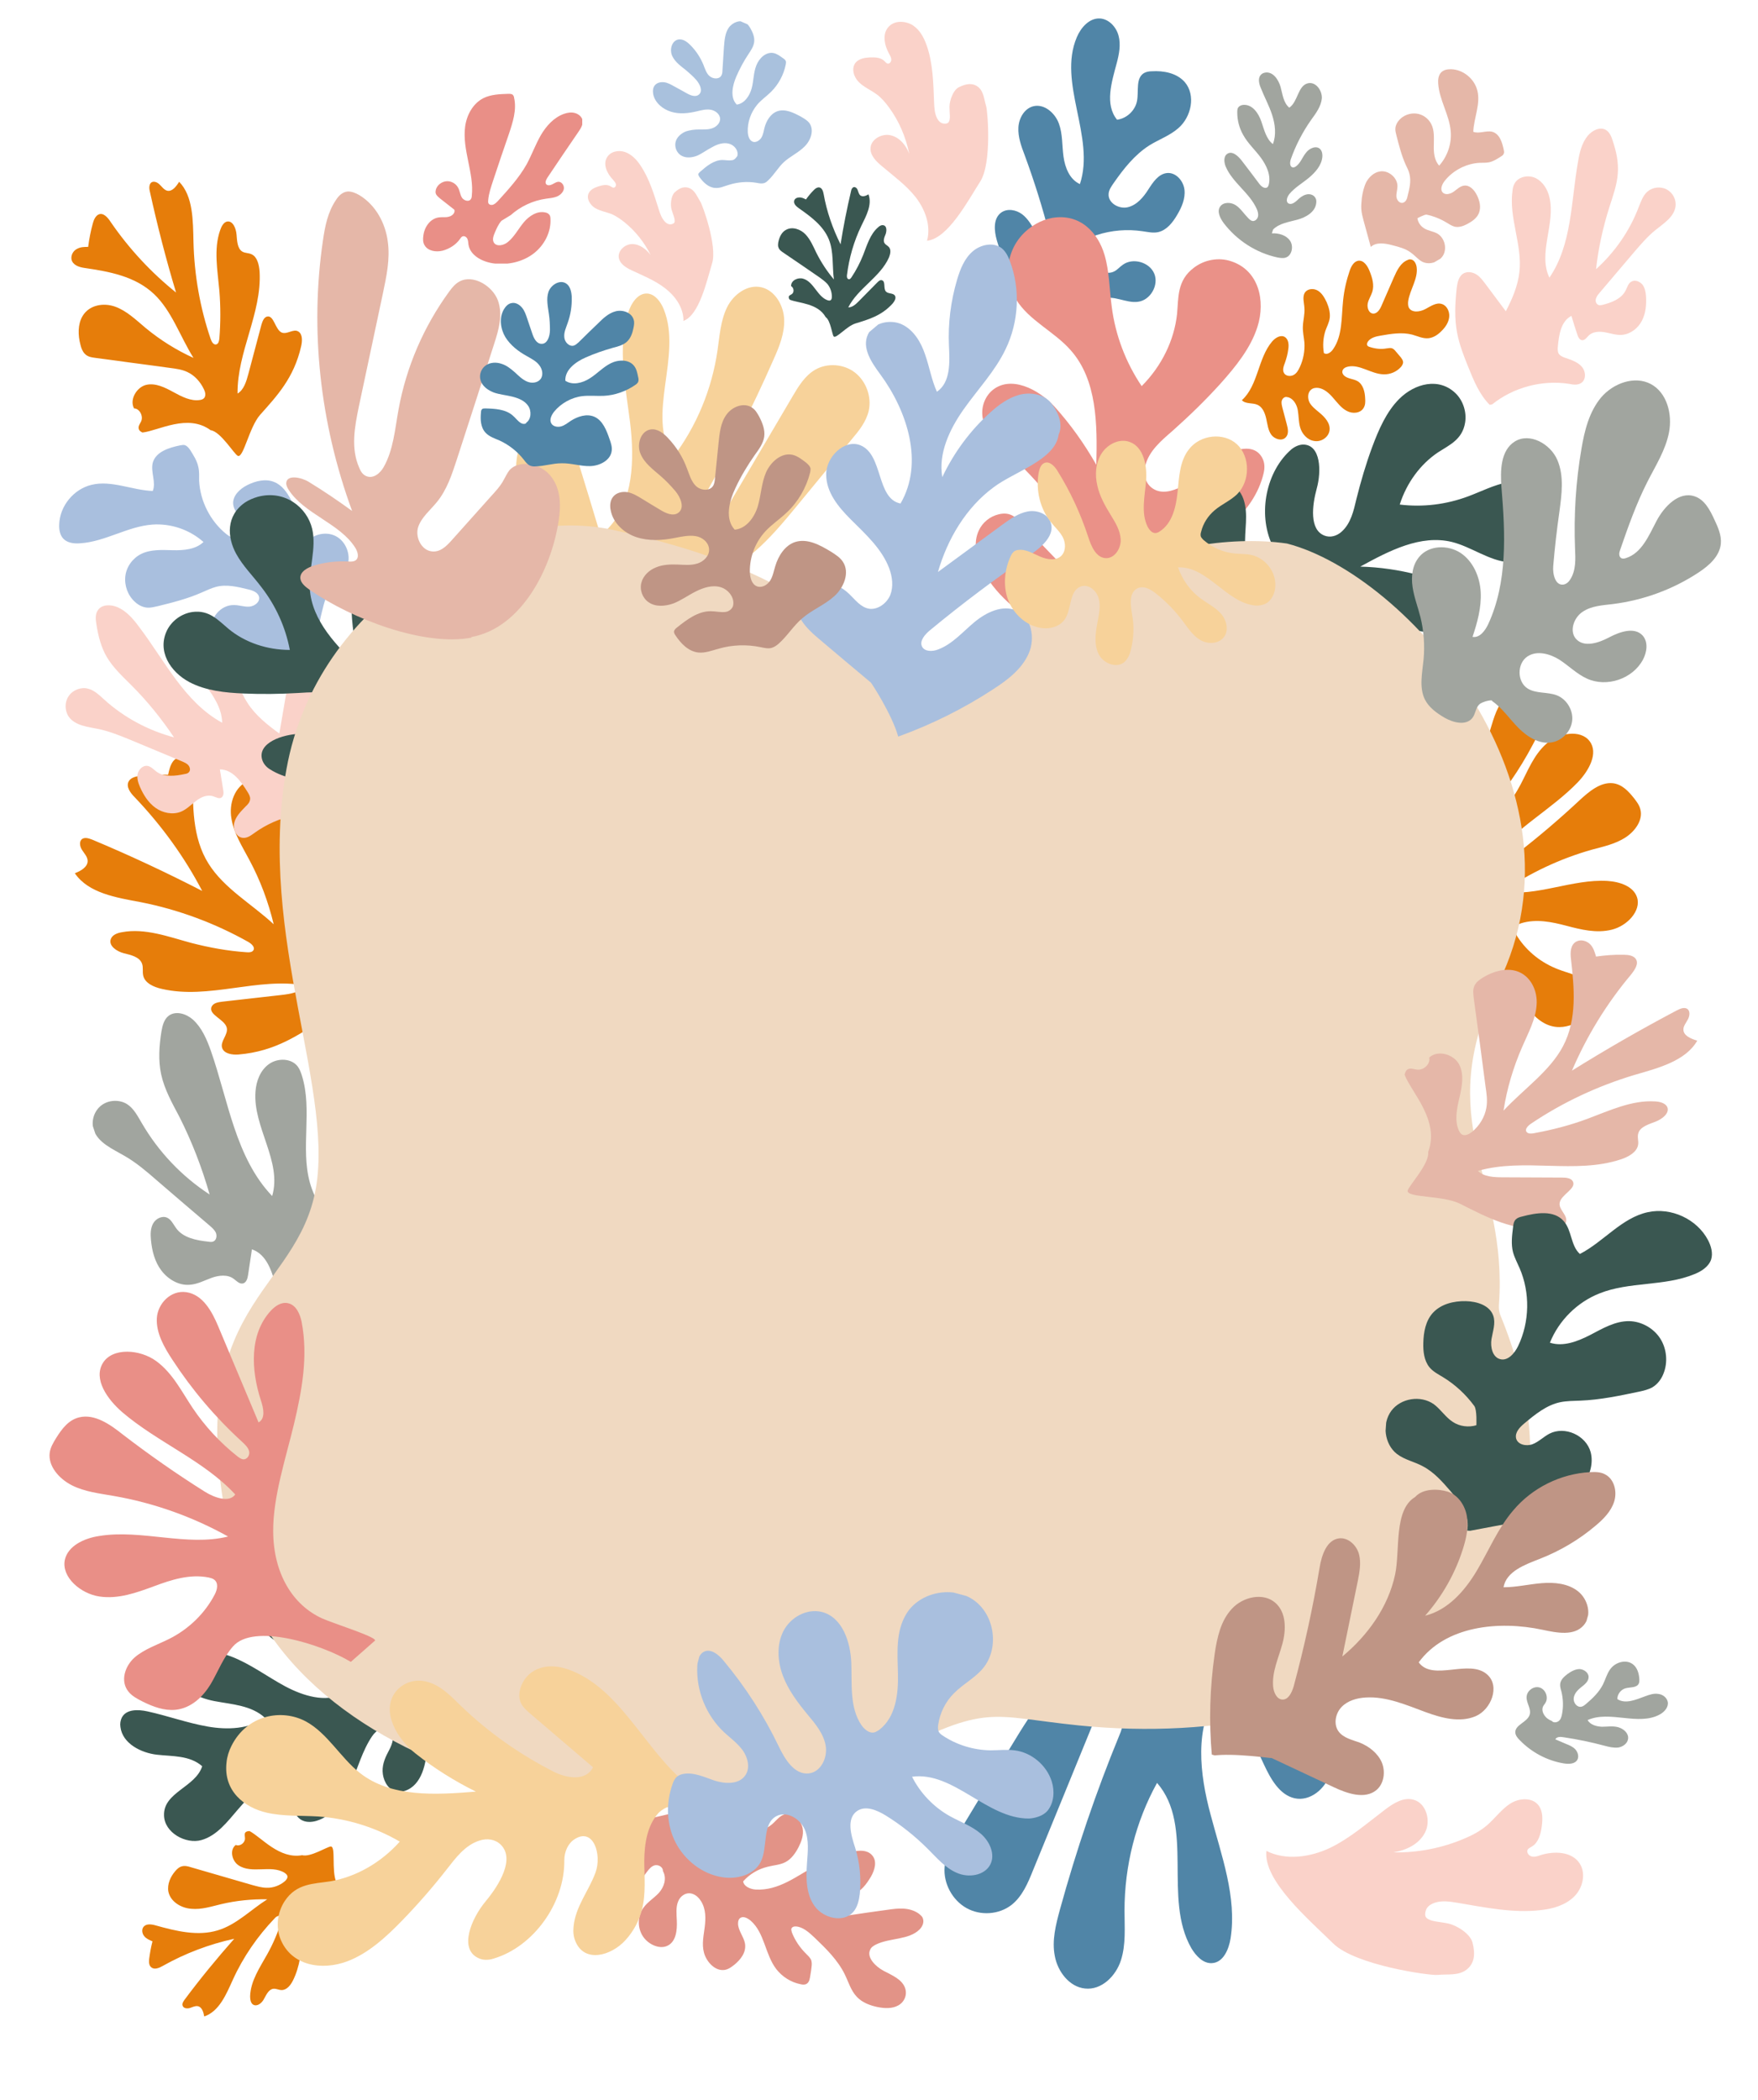 <?xml version="1.0" encoding="utf-8"?>
<!-- Generator: Adobe Illustrator 25.0.1, SVG Export Plug-In . SVG Version: 6.00 Build 0)  -->
<svg version="1.1" id="Layer_1" xmlns="http://www.w3.org/2000/svg" xmlns:xlink="http://www.w3.org/1999/xlink" x="0px" y="0px"
	 viewBox="0 0 686 819" style="enable-background:new 0 0 686 819;" xml:space="preserve">
<style type="text/css">
	.st0{clip-path:url(#SVGID_2_);}
	.st1{fill:#A9BFDE;}
	.st2{fill:#5085A7;}
	.st3{fill:#E67D0A;}
	.st4{fill:#E29387;}
	.st5{fill:#FAD2C9;}
	.st6{fill:#EA9188;}
	.st7{fill:#3A5751;}
	.st8{fill:#F7D29A;}
	.st9{clip-path:url(#SVGID_4_);}
	.st10{fill:#A1A59F;}
	.st11{fill-rule:evenodd;clip-rule:evenodd;fill:#F0D9C1;}
	.st12{fill:#E5B7A8;}
	.st13{clip-path:url(#SVGID_6_);}
	.st14{fill:#BF9585;}
	.st15{fill:#E98F87;}
	.st16{clip-path:url(#SVGID_8_);}
	.st17{clip-path:url(#SVGID_10_);}
	.st18{clip-path:url(#SVGID_12_);}
	.st19{clip-path:url(#SVGID_14_);}
	.st20{clip-path:url(#SVGID_16_);}
	.st21{fill:#A9C1DD;}
	.st22{clip-path:url(#SVGID_18_);}
</style>
<g>
	<defs>
		<rect id="SVGID_1_" x="36.5" y="168.3" transform="matrix(0.866 -0.5 0.5 0.866 -98.021 71.062)" width="94.3" height="100.4"/>
	</defs>
	<clipPath id="SVGID_2_">
		<use xlink:href="#SVGID_1_"  style="overflow:visible;"/>
	</clipPath>
	<g class="st0">
		<path class="st1" d="M109.9,224.2c2.4-0.4,4.7-1.9,5.9-4c1.3-2.2,1.6-5,2.8-7.3c2.3-4.2,8.1-6,12.4-3.8c4.3,2.2,6.3,8.1,4.2,12.4
			c-1.3,2.6-3.7,4.4-5.4,6.7c-2.3,3-3.3,6.8-4.2,10.5c-1.1,4.3-2.1,9.5,0.9,12.9c-5.1,1.4-10.2,2.8-15.3,4.2
			c-2.2,0.6-4.5,1.2-6.8,1.4c-2.1,0.1-4.2-0.1-6.3-0.4c-3.3-0.5-6.6-1.1-9.5-2.8c-2.9-1.6-5.4-4.3-6-7.6c-1-5.2,3.5-10.6,8.8-10.4
			c2,0,4,0.8,6,0.6c2-0.2,4.1-1.8,3.7-3.8c-0.4-1.7-2.4-2.5-4.2-2.9c-4.1-1-8.5-2.1-12.6-1c-1.9,0.5-3.7,1.4-5.6,2.2
			c-5.4,2.4-11.3,3.9-17,5.3c-1.4,0.3-2.8,0.7-4.2,0.6c-1.8-0.1-3.5-1-4.8-2.2c-2.8-2.5-4.2-6.3-3.8-10c0.4-3.7,2.8-7,6.1-8.7
			c3.8-1.9,8.2-1.6,12.5-1.5c4.2,0.1,8.9-0.3,11.9-3.2c-5.4-4.8-12.7-7.3-19.9-6.8c-9.7,0.7-18.5,6.7-28.2,7.3
			c-2.3,0.2-4.9-0.1-6.5-1.7c-1.4-1.4-1.8-3.6-1.7-5.6c0.2-7.2,5.6-13.8,12.6-15.5c7.8-1.9,15.8,2.1,23.9,2.4c1.4-3.4-0.9-7.4,0-11
			c1.2-4.3,6.3-5.9,10.7-6.8c0.7-0.1,1.4-0.3,2,0c0.8,0.3,1.4,1.1,1.9,1.8c1.3,2.1,2.7,4.2,3.2,6.7c0.4,1.7,0.3,3.5,0.3,5.3
			c0.4,8,4.4,15.8,10.6,20.8c1.9,1.5,4.8,2.8,6.7,1.1c1.8-1.6,1-4.5-0.4-6.5c-1.4-1.9-3.3-3.7-3.6-6.1c-0.4-3.3,2.5-6.1,5.5-7.6
			c3.2-1.6,7.1-2.6,10.5-1.2c3,1.2,5,4,6.5,6.9c1.2,2.3,2.2,4.9,1.5,7.4c-0.4,1.6-1.4,3-2.3,4.4c-2.3,3.6-3.9,7.7-4.7,12
			C107.7,220.2,109.9,224.2,109.9,224.2z"/>
	</g>
</g>
<path class="st2" d="M427.1,104.5c2.2,1.5,5.2,2.6,7.6,1.4c1.3-0.6,2.2-1.8,3.4-2.6c3.9-2.9,10.4-1.1,12.3,3.4
	c1.9,4.5-1.5,10.4-6.3,11c-4.7,0.7-9.7-2.9-14.1-1c-5.8,2.4-6.7,12.5-13,12.7c-2.2,0.1-4.2-1.3-5.9-2.6c-10.6-8.3-18.4-20-22.1-33
	c-1.1-3.8-1.5-8.6,1.7-10.9c2.4-1.7,5.8-1.1,8.2,0.7c2.3,1.8,3.8,4.4,5.2,7c1.5,2.7,3,5.4,4.5,8.1c2-1.5,1.6-4.5,1-6.9
	c-2.7-10.6-6-21.1-9.8-31.4c-1.3-3.4-2.6-7-2.4-10.7c0.2-3.7,2.4-7.5,6-8.3c4.2-0.9,8.3,2.7,9.8,6.8c1.5,4.1,1.2,8.6,1.8,12.9
	c0.6,4.3,2.4,8.9,6.4,10.7c6.1-18.4-8.8-39.5-1.2-57.3c1.6-3.8,4.9-7.5,9-7.3c3.5,0.2,6.4,3.3,7.3,6.8c0.9,3.4,0.2,7.1-0.7,10.5
	c-2,7.5-4.8,16.2,0.1,22.2c3.8-0.5,7.1-3.6,7.8-7.4c0.7-3.8-0.6-8.8,2.7-10.8c0.9-0.5,2-0.7,3-0.7c4.7-0.3,9.8,0.7,12.9,4.2
	c4.4,5.1,2.6,13.6-2.5,18c-3.3,2.9-7.6,4.4-11.3,6.7c-5.8,3.7-10.1,9.2-14,14.8c-0.9,1.3-1.8,2.6-1.9,4.1c-0.3,3.6,4.1,6.1,7.6,5.2
	c3.5-0.9,6-3.9,7.9-6.9c1.8-2.8,3.9-6,7.2-6.4c3.5-0.4,6.5,3,6.9,6.5c0.4,3.5-1.1,6.9-2.9,9.9c-1.7,2.9-4,5.8-7.2,6.6
	c-2,0.5-4.1,0-6.2-0.3c-6-0.9-12.2-0.4-18,1.5c-1.9,0.6-3.9,1.5-5.1,3.1c-1.1,1.7-1,4.4,0.8,5.3
	C423.4,100.2,424.9,102.9,427.1,104.5z"/>
<path class="st3" d="M126.9,396.9c6.5-4.3,20.8-4.6,20.1-7.6c-0.4-1.9-9.5-10-9.3-14.9c-5.6-12.3,4.4-24.7,6.5-32.3
	c-0.2-0.9-0.7-1.8-1.6-2.2c-1.1-0.4-2.3,0.3-3.4,0.6c-2.6,0.6-5.5-1.8-5.1-4.4c-3.7-3-9.8-0.2-11.5,4c-1.7,4.2-0.4,9,1,13.4
	c1.4,4.4,2.8,9.1,1.3,13.4c-0.2,0.7-0.6,1.4-1.2,1.8c-1.1,0.7-2.7,0-3.7-0.8c-3.2-2.2-5.5-5.6-6.4-9.2c-0.7-2.8-0.6-5.7-0.5-8.6
	c0.5-12.1,1-24.1,1.5-36.2c0.1-1.9,0.1-3.9-0.9-5.5c-0.8-1.3-2.2-2.1-3.6-2.8c-4-2-8.9-2.9-13-1.2c-5.6,2.4-7.8,9-6.8,14.8
	c0.9,5.8,4.2,10.9,7,16.2c4.3,8,7.4,16.4,9.5,25.1c-8.5-7.9-19.3-13.9-25.4-23.6C75,326.8,75.1,314,75.4,302
	c0.1-2.6-0.3-5.7-2.8-6.7c-1.8-0.7-4,0.2-5.1,1.7c-1.1,1.5-1.5,3.4-1.9,5.2c-3.6-0.2-7.2,0-10.8,0.4c-1.8,0.2-3.8,0.7-4.6,2.2
	c-1.1,2.1,0.7,4.5,2.4,6.2C63.1,322,72,334.3,78.9,347.5c-14-7.2-28.3-13.9-42.9-20c-1.3-0.5-2.8-1-3.9-0.3c-1.3,0.9-1,2.9-0.1,4.3
	c0.9,1.4,2.1,2.6,2.2,4.2c0.1,2.4-2.6,4-5,4.9c5.3,7.8,16.2,9.5,25.8,11.3c14.7,2.9,28.9,8.2,41.9,15.5c1.2,0.7,2.7,2,2,3.2
	c-0.5,0.9-1.8,0.9-2.9,0.8c-7.2-0.5-14.3-1.8-21.3-3.6c-8.9-2.4-18.1-5.9-27.1-4.2c-1.9,0.3-3.9,1.1-4.4,2.8
	c-0.8,2.6,2.4,4.7,5.1,5.4c2.8,0.7,6.1,1.4,7.1,4c0.6,1.5,0.1,3.2,0.5,4.8c0.7,2.9,4.1,4.4,7.2,5.1c18.4,4.3,37.6-4.7,56.1-1.3
	c-2.1,2.7-6,3.3-9.5,3.7c-7.7,0.9-15.3,1.7-23,2.6c-1.6,0.2-3.4,0.5-4.1,1.9c-1.5,3.2,5.1,4.9,5.9,8.3c0.6,2.7-2.7,5.3-1.8,7.9
	c0.8,2.2,3.9,2.7,6.4,2.5C107.6,410.1,117,403.4,126.9,396.9z"/>
<path class="st4" d="M258.6,729.1c-0.5-1.3-2.1-1.9-3.3-1.5c-1.2,0.4-2,1.4-2.7,2.3c-1.7,2.3-3.4,4.5-5.1,6.8
	c-1.4,1.9-3.3,3.9-5.8,3.4c-3.1-0.6-4.8-4.6-4.2-7.5c0.7-2.9,2.9-4.8,4.7-7c1.8-2.1,3.4-5,2.5-8c-0.9-3-4-5.6-3.9-8.6
	c12,3.4,22.9-4.6,35-2.8c2.6,0.4,5.9,1.9,6.4,4.5c0.5,2.5-1.6,4.2-3.7,5.2c-2.1,1-4.4,1.8-6.8,2.4c-1.9,0.4-4,0.9-4.6,2.6
	c-0.5,1.7,0.9,3.9,2.6,4.8s3.8,1,5.6,0.8c4.4-0.5,8.5-2.3,11.7-5c2.1-1.8,3.8-3.9,6.1-5.4c2.6-1.7,5.7-2.5,8.1-4.5
	c2-1.7,3.6-4.3,6.5-4.1c2.6,0.1,5,2.9,5.5,5.6c0.5,2.7-0.5,5.2-1.6,7.4c-1.2,2.3-2.8,4.6-5.1,5.8c-2.1,1.1-4.6,1.2-6.9,1.8
	c-3.8,0.9-7.1,2.9-9.6,5.7c0.2,2,2.9,3.1,4.9,3.2c9,0.5,16-5.3,23.4-9.3c4.6-2.5,9.5-4.3,14.7-5.5c2.3-0.5,5.2-0.7,7.1,1.2
	c2.4,2.4,1.2,6-0.2,8.5c-1.8,3-3.9,6-7.4,7c-2.1,0.6-4.5,0.4-6.5,1.2c-2,0.8-3.5,3.2-2.2,5.3c1.3,2.1,4.3,2.1,6.5,1.8
	c5.3-0.8,10.7-1.6,16-2.3c4-0.6,8.4-1.1,12.1,1.4c0.5,0.4,1,0.8,1.4,1.3c1.1,1.7,0.3,3.7-1,5c-4.2,4.1-11.5,3.2-16.9,5.8
	c-1,0.5-2,1.1-2.4,2.2c-1.3,2.9,2.1,6.4,5.3,8.1c3.2,1.7,7,3.2,8.3,6.5c1.1,2.8-0.2,5.7-2.6,7c-2.3,1.3-5.3,1.2-8.2,0.6
	c-2.8-0.6-5.8-1.7-7.9-3.9c-2.4-2.5-3.3-5.9-4.8-8.9c-2.7-5.5-7.3-10-11.8-14.3c-2.1-2-4.5-4.1-7.1-4.3c-0.8-0.1-1.7,0.2-1.9,0.9
	c-0.1,0.4,0.1,0.9,0.2,1.4c1.2,3.1,3.1,5.9,5.5,8.3c0.8,0.8,1.8,1.7,2.1,2.7c0.2,0.8,0.2,1.5,0.1,2.3c-0.1,1.2-0.3,2.3-0.5,3.5
	c-0.2,1.3-0.4,2.7-1.5,3.3c-0.7,0.4-1.6,0.3-2.4,0.1c-3.6-0.7-7.1-2.9-9.4-5.9c-4.4-5.8-4.5-14-9.9-18.8c-1.2-1-2.8-1.9-4-1.2
	c-0.7,0.4-1,1.2-1,2.1c-0.1,2.7,2.2,5.2,2.7,7.9c0.6,3.5-1.7,6.3-4.1,8.3c-1.3,1-2.7,2.1-4.5,2.1c-3.4,0.1-6.5-3.4-7.4-6.8
	c-0.9-3.4-0.1-6.7,0.3-10c0.4-3.3,0.5-6.9-1.4-10c-0.8-1.3-1.9-2.4-3.3-2.9c-2.5-0.9-4.9,0.8-5.7,3c-0.9,2.2-0.6,4.8-0.5,7.3
	c0.2,3.9-0.3,8.3-3.6,9.9c-3.2,1.6-7.9-0.6-9.9-4.1c-2-3.5-1.6-7.7,0.4-10.6c1.7-2.4,4.3-3.9,6.2-6c1.9-2.2,3.1-5.5,1.5-8.4"/>
<path class="st5" d="M361.8,93.7c1.5-5.8-0.8-12-4.5-16.8c-3.7-4.7-8.7-8.3-13.3-12.2c-2.2-1.8-4.5-4.2-4.3-7c0.2-3.5,4.6-5.8,8-4.9
	c3.5,0.9,5.9,4,7.1,7.2c-1.3-6.5-4-12.8-7.9-18.1c-1.4-1.9-2.9-3.7-4.8-5.1c-2.3-1.7-5-2.8-7-4.8c-2-2-3-5.4-1.2-7.6
	c1.3-1.5,3.5-1.9,5.4-2c2.1-0.1,4.4,0,5.8,1.4c0.4,0.4,0.7,0.8,1.2,1c0.8,0.2,1.5-0.7,1.5-1.5s-0.4-1.5-0.8-2.2
	c-1.9-3.4-2.9-8-0.1-10.8c2.3-2.4,6.4-2.2,9.2-0.5c2.8,1.8,4.4,4.8,5.5,7.9c2.5,7.1,2.6,14.9,2.9,22.4c0.1,2.1,0.2,4.2,1.2,6.1
	c0.5,1,1.4,1.9,2.6,2c0.7,0.1,1.5,0,1.9-0.6c0.8-1.2,0.3-3.5,0.3-5.9s1.4-6.6,3.7-7.7c3-1.5,5.5-1.7,7.6,0c2.1,1.8,2.2,4.8,3,7.4
	c0.6,1.9,2.3,22.2-2.3,29.4c-4.8,7.5-12.6,22.3-20.8,23.1"/>
<path class="st6" d="M435.9,266.8c-0.1,1.4-2,1.9-2.7,0.9c-13.1-18.3-40.4-25.8-50.2-46.3c-2.1-4.5-3.3-9.8-1-14.6
	c1.4-3,4.3-5.4,7.7-6.2c4.5-1.1,6.7,1.2,8.8,3.4c7.5,7.8,15,15.6,22.6,23.4c5.4-3,3.7-10.3,1-15.1c-7.4-12.9-16.9-24.7-28-34.8
	c-4.4-4-9.1-7.9-10.5-13.8c-0.9-3.8,0.1-8.1,3.2-11.1c7.3-6.7,18.6-0.7,24.7,6c6.3,7,11.7,14.6,16.3,22.7c0.4-15.9,0.3-33.1-10-44.7
	c-6.4-7.3-16.3-11.6-21.3-19.8c-5.6-9-4-22.7,7.8-29.5c1.9-1.1,4.1-1.9,6.2-2.3c11.1-1.9,18,5.9,20.5,14.4
	c1.9,6.4,1.9,13.4,2.8,20.1c1.4,11.2,5.5,21.9,11.7,31.1c7.8-7.8,12.7-17.9,13.8-28.1c0.6-6.3-0.1-13.1,6.6-18.1
	c4.2-3.2,9.8-4.1,14.5-2.5c10.8,3.5,13.5,15.4,10.3,25.5c-2.6,8.3-8.5,15.6-14.6,22.4c-5.8,6.4-12,12.4-18.5,18.2
	c-4.5,3.9-9.3,7.9-10.7,13.7c-0.8,3-0.1,6.2,2.1,8.2c5.9,5.2,15.5-1.4,21.7-7.2c6.4-6,17.8-11.5,21.8-4.2c1,1.8,1.1,3.9,0.6,6
	c-3.6,15.7-19.8,28.9-36.5,29.7c-3.3,0.2-6.5,1.8-8.1,4.6c-4.2,7.5,6.7,10.2,13.5,7.3c7-3.1,12.8-8.7,20.7-9.8
	c1.9-0.3,3.8-0.2,5.5,0.4c8.9,3,6.6,13.6,0.8,19.5c-3.2,3.2-7.2,5.7-11.5,7.1c-6.2,2-12.7,1.7-19.1,2.1c-6.4,0.4-13.3,1.9-18,6.4
	C437.5,254.4,436.4,261.8,435.9,266.8z"/>
<path class="st7" d="M171.9,656.7c1.2,5.8,4.4,11.8,9.5,14.2c5.1,2.5,12-0.5,12.1-6.3c0.1-2.3-0.9-4.6-1.9-6.8
	c-8-17.2-21.6-31.8-37.6-40.5c-4.4-2.4-10.2-4.2-13.4-0.7c-3.1,3.5-1.3,9.9,2.3,13.7c3.6,3.7,8.3,5.7,12.4,8.5
	c1.2,0.9,2.5,1.9,3,3.4c0.7,2.1-0.6,4.3-2.4,5.1c-1.8,0.8-4,0.4-6-0.1c-13.8-3.8-25-16.8-38.9-20.2c-3.7-0.9-8.3-0.5-9.4,3.1
	c-1.5,4.6,3.7,8.9,8.1,11.2c7.2,3.9,14.3,7.7,21.5,11.6c2.5,1.3,5.6,4.3,4.1,6.6c-0.4,0.6-1,1-1.6,1.3c-6.8,3.2-15.1,0.8-22.3-3
	c-7.1-3.8-13.8-8.9-21.2-11.7c-6-2.3-12.4-2.9-18.3-2c-1.4,0.2-2.8,0.6-3.8,1.7c-1.1,1.3-1.3,3.3-0.8,5.2
	c1.6,7.3,9.5,11.2,16.4,12.5c6.8,1.3,14.4,1.6,19.8,6.6c-6.4,4.3-14.7,4.7-22.6,3.3s-15.6-4.2-23.4-5.9c-3.7-0.8-8.3-0.9-10,2.5
	c-0.5,1.1-0.7,2.3-0.5,3.6c0.8,6.5,8.1,10.1,14.2,10.8c6.1,0.7,12.8,0.2,17.7,4.5c-2.6,8.2-15.1,10.1-14.9,19.1
	c0.1,6.9,8.6,11.4,14.6,9.7c6-1.7,10.1-7.1,14.3-12c7.5-8.8,16.2-16.4,25.9-22.5c2.1-1.3,5.7-2.1,6.7,0.6c0.4,0.9,0.2,2-0.1,2.8
	c-1.5,4.4-5.7,6.8-8.4,10.3c-2.8,3.5-3.7,9.9,0.2,12.7c1.9,1.3,4.3,1.2,6.3,0.6c6.3-1.9,10.5-8,13.3-14.2c2.8-6.3,4.6-13.2,8.4-18.8
	c1.6-2.4,4.9-4.6,7.1-2.4c2,2,0.8,5.4-0.4,7.7c-1.4,2.6-2.7,5.3-2.6,8.4s1.7,6.5,4.5,7.6c1.4,0.5,2.9,0.4,4.2,0
	c6.5-2.1,8.6-10.7,8.6-18.2c0-7.5-1-15.7,2.5-21.8L171.9,656.7z"/>
<path class="st3" d="M551.4,391.2c8.8-6.5,29.6-15.4,36.9-8.6c3.4,3.2,5.5,7.4,8.3,11.1c2.8,3.7,6.9,7,12,6.9c3.5,0,7-1.7,10-3.6
	c1.6-1,3.1-2.1,4.1-3.5c2.4-3.6,0.4-8.2-3-10.6c-3.3-2.4-7.7-3.3-11.6-4.8c-6.6-2.5-12.1-6.9-15.8-12.5c-1-1.4-1.7-3.6-0.2-4.8
	c0.4-0.3,0.9-0.5,1.5-0.7c5.9-1.8,12-0.5,17.7,1c5.7,1.5,11.7,3,17.7,1.5c6-1.5,11.5-7.4,9.8-12.6c-1.4-4.3-6.7-6.1-11.6-6.4
	c-13.6-0.8-27.6,6.2-40.9,4.2c10.6-7.3,22.5-12.9,34.9-16.4c4.5-1.2,9.1-2.2,13-4.7c3.9-2.5,7-6.9,5.9-11c-0.4-1.7-1.5-3.1-2.5-4.4
	c-2.1-2.6-4.5-5.3-8.1-5.8c-5-0.6-9.5,3.3-13.2,6.7c-7.7,7.2-15.8,14.1-24.2,20.6c-2.9,2.2-7.4,4.3-9.6,1.8
	c8.8-11.6,23-18.9,33.2-29.5c4.4-4.6,8.1-11.4,4.6-16c-3.5-4.7-12.2-3.3-17,1.1c-4.8,4.3-7.1,10.4-10,15.9
	c-3.2,6-7.5,11.7-12.6,16.6c-0.5,0.5-1.1,1-1.8,1.1c-1.3,0.2-2.3-1.1-2.1-2.4c0.2-1.2,1.1-2.3,2-3.3c7.7-8.5,14.2-17.9,19.4-27.8
	c2.3-4.3,4.4-9,3.6-13.5c-0.7-4.5-5.3-8.5-10.2-7.3c-5.1,1.3-7.5,6.9-9,11.6c-3.2,10.5-6.5,21.1-9.7,31.6c-2.4-1.1-2-4.3-1.4-6.9
	c2.2-10,1.5-21.2-6-27.9c-1.5-1.3-3.6-2.5-5.7-1.8c-2.6,0.8-3.4,3.8-3.7,6.3c-1,11,2.1,21.7,5.7,31.9c3.6,10.2,9,22.2,10,33
	c1.3,13.4-3.9,23.8-12.7,28.9c-3.6,2.1-18.2,8.2-15.9,8.9L551.4,391.2z"/>
<path class="st2" d="M478.2,656.1c5,10.7,10,21.4,15,32.1c2.6,5.6,6.1,11.9,12,13.2c6,1.3,11.9-3.6,13.8-9.5
	c1.9-5.9,0.8-12.3-0.6-18.4c-4.5-19.7-11.7-38.9-21.2-56.8c-11,1.2-17.9,12-27.4,17.5c-11.9,6.9-27.2,5.1-40,10
	c-16.2,6.2-26.3,22.1-35.3,37c-6.8,11.1-13.5,22.3-20.3,33.5c-2.6,4.2-5.2,8.6-5.6,13.6c-0.5,6.3,3,12.8,8.5,15.9
	c5.5,3.1,12.7,2.6,17.6-1.2c4.2-3.3,6.4-8.5,8.4-13.5c7.7-18.7,15.3-37.4,23-56.2c1.8-4.4,6.1-9.6,10.1-6.9c3.2,2.2,2.1,7,0.6,10.4
	c-9.1,22.1-16.8,44.8-23.2,68c-1.6,5.9-3.2,12.1-2,18.1c1.1,6.1,5.7,12.1,11.8,12.7c6.4,0.7,12-4.8,14-11c2-6.2,1.4-12.9,1.4-19.4
	c0-17.5,4.4-34.8,12.7-49.8c14.7,16.9,2.2,45,13.4,64.5c1.8,3,4.6,6,8,5.8c4.4-0.2,6.6-5.3,7.3-9.7c2.5-16.1-3.6-32.3-7.8-48.2
	c-4.3-15.9-6.4-34.1,2.8-47.4L478.2,656.1z"/>
<path class="st7" d="M466.6,247c-0.9,0.6-0.6,2.1,0.4,2.3c18,2.6,33.6,19.3,51.9,18.7c4-0.1,8.2-1.3,10.8-4.8
	c1.6-2.2,2.2-5.1,1.6-7.8c-0.9-3.6-3.4-4.3-5.7-5c-8.4-2.5-16.8-4.9-25.2-7.4c0.1-5,6-6.5,10.4-6.3c12,0.5,24,2.9,35.4,7
	c4.5,1.6,9,3.6,13.8,2.4c3.1-0.8,5.8-3.1,6.7-6.5c2.1-7.7-6.5-13.6-13.5-15.4c-7.3-1.9-14.8-3-22.4-3.2c11.3-6.2,23.6-12.6,35.8-9.6
	c7.6,1.9,14.4,7.3,22.2,7.9c8.6,0.6,17.8-5.6,18.2-16.6c0.1-1.8-0.1-3.6-0.7-5.3c-2.8-8.7-10.9-10.7-18-9.3
	c-5.3,1-10.3,3.6-15.4,5.5c-8.6,3.2-17.7,4.3-26.7,3.2c2.7-8.5,8.1-15.8,15-20.4c4.3-2.8,9.4-4.9,10.5-11.5
	c0.7-4.2-0.8-8.6-3.6-11.4c-6.6-6.5-16.1-3.9-22.1,2.1c-5,5-8,11.9-10.6,18.9c-2.4,6.5-4.4,13.3-6.1,20.1c-1.1,4.7-2.2,9.6-5.8,12.8
	c-1.9,1.7-4.4,2.4-6.7,1.5c-5.9-2.3-4.8-11.7-3-18.3c1.9-6.8,1.6-17.1-5.2-17.2c-1.6,0-3.2,0.7-4.6,1.8c-9.9,8.5-13.3,25-7.6,37.3
	c1.1,2.4,1.2,5.3-0.3,7.5c-3.8,5.8-9.8-1-10.2-6.9c-0.4-6.2,1.4-12.4-0.7-18.5c-0.5-1.4-1.3-2.8-2.3-3.8c-5.4-5.3-12.2,0.3-14.3,6.7
	c-1.1,3.5-1.4,7.3-0.8,10.9c0.9,5.2,3.6,9.7,5.6,14.5c2.1,4.7,3.6,10.2,2.1,15.3C474.8,241.3,470,244.9,466.6,247z"/>
<path class="st5" d="M132.6,317.4c1.8-5.7,1.3-11.8,0.8-17.8c-0.4-5-0.9-10-2.3-14.8c-1.7-5.9-4.8-11.3-8.2-16.4
	c-1.4-2.1-3.2-4.4-5.8-4.3c-1.8,0.1-3.4,1.3-4.2,2.9c-0.9,1.6-1.2,3.4-1.5,5.1c-0.8,4.6-1.6,9.3-2.4,14c-4.7-3.4-9.3-7.1-12.4-11.9
	c-6.2-9.4-6.3-22-12.8-31.3c-0.6-0.8-1.2-1.7-2.1-2.3c-2.7-1.9-6.8-0.6-8.8,2c-2,2.7-2.2,6.3-1.4,9.6c2.6,11,14.9,18.4,15.2,29.7
	c-14.7-8-22.4-24.2-32.5-37.5c-2.3-3.1-4.9-6.1-8.4-7.6c-2.6-1.1-6.1-1.1-7.6,1.2c-1.1,1.5-0.9,3.6-0.6,5.4c0.7,4.5,1.8,9,4.1,12.9
	c2.5,4.2,6.1,7.5,9.6,11c6.2,6.2,11.7,13,16.6,20.3c-10.1-2.7-19.6-7.8-27.3-14.8c-1.9-1.7-3.8-3.6-6.3-4.2
	c-2.7-0.7-5.9,0.5-7.5,2.9c-1.6,2.3-1.6,5.6,0,8c2.5,3.6,7.6,4,11.9,4.9c4.1,0.9,8.1,2.5,12,4.1c6.8,2.8,13.6,5.7,20.4,8.5
	c0.9,0.4,1.9,0.8,2.5,1.6c0.6,0.8,0.8,2,0,2.7c-0.4,0.4-0.9,0.5-1.5,0.6c-3.7,0.8-8,1.3-11-0.9c-1.2-0.9-2.3-2.2-3.8-2.3
	c-1.7-0.1-3.2,1.5-3.6,3.2c-0.3,1.7,0.2,3.4,0.9,5c1.4,3.2,3.3,6.2,6.1,8.2c2.8,2,6.7,2.8,9.9,1.5c2.2-0.9,3.9-2.7,5.9-4.2
	c1.9-1.5,4.4-2.6,6.7-1.8c1.1,0.3,2.2,1.1,3.2,0.5c0.9-0.6,0.9-1.9,0.7-3c-0.4-2.7-0.9-5.4-1.3-8c4.9,0,8.2,4.6,10.8,8.8
	c0.5,0.8,1.1,1.8,1,2.8c-0.1,1.2-0.9,2.1-1.8,2.9c-1.8,1.9-3.8,3.8-4.4,6.4c-0.6,2.5,0.9,5.7,3.5,5.8c1.7,0.1,3.1-1,4.5-2
	c9.2-6.6,21.1-9.2,32.1-6.9L132.6,317.4z"/>
<path class="st8" d="M234.5,209.3c-3-10-6-19.9-9.1-29.9c-1.6-5.2-3.8-11.1-8.8-13c-5.1-1.9-10.8,1.7-13.2,6.5
	c-2.4,4.9-2.2,10.6-1.8,16.1c1.4,17.8,5.3,35.3,11.3,52.1c9.7,0.4,17.1-8.2,26.1-11.8c11.2-4.5,24.3-1,36.1-3.7
	c14.9-3.4,25.7-15.9,35.4-27.7c7.3-8.9,14.6-17.7,21.9-26.6c2.8-3.3,5.6-6.8,6.6-11.1c1.2-5.4-1-11.5-5.4-14.9
	c-4.4-3.4-10.8-3.8-15.5-1.1c-4.1,2.4-6.6,6.6-9,10.7c-9,15.3-18.1,30.7-27.1,46c-2.1,3.6-6.6,7.6-9.7,4.7c-2.5-2.3-0.9-6.3,0.8-9.2
	c10.7-18.1,20.3-36.9,28.8-56.3c2.2-4.9,4.3-10.1,4.1-15.5c-0.2-5.4-3.5-11.2-8.7-12.5c-5.5-1.4-11.1,2.7-13.6,7.8
	c-2.5,5.1-2.9,11.1-3.7,16.7c-2.2,15.2-8.2,29.7-17.4,41.8c-10.7-16.6,3.8-39.5-3.6-57.8c-1.2-2.9-3.3-5.8-6.3-6.1
	c-3.8-0.3-6.4,3.8-7.6,7.5c-4.2,13.7-1,28.6,0.8,43c1.7,14.4,1.3,30.5-8.4,40.9L234.5,209.3z"/>
<g>
	<defs>
		
			<rect id="SVGID_3_" x="42.3" y="361.2" transform="matrix(0.95 -0.314 0.314 0.95 -136.251 52.261)" width="104.2" height="177.3"/>
	</defs>
	<clipPath id="SVGID_4_">
		<use xlink:href="#SVGID_3_"  style="overflow:visible;"/>
	</clipPath>
	<g class="st9">
		<path class="st10" d="M146.7,525.9c4.3-6,6.1-13.4,7.7-20.6c1.4-6,2.8-12.1,3-18.3c0.3-7.6-1.3-15.1-3.3-22.5
			c-0.8-3-2.1-6.4-5.1-7.3c-2.1-0.6-4.5,0.3-6.1,1.8c-1.6,1.5-2.7,3.5-3.7,5.4c-2.7,5.2-5.4,10.3-8.2,15.5
			c-4.2-5.8-8.2-11.9-10.1-18.7c-3.7-13.5,1.1-28.3-3.1-41.7c-0.4-1.2-0.8-2.4-1.6-3.5c-2.5-3.3-7.8-3.4-11.2-1
			c-3.4,2.4-5,6.6-5.3,10.7c-1.1,13.9,10.5,27.3,6.5,40.8c-14.3-15-17.1-37.1-23.9-56.6c-1.6-4.5-3.5-9-7-12.2
			c-2.6-2.3-6.7-3.6-9.5-1.5c-1.8,1.4-2.4,3.8-2.8,6.1c-0.9,5.6-1.3,11.3-0.1,16.8c1.3,5.9,4.3,11.2,7.1,16.5
			c4.9,9.7,8.8,19.8,11.8,30.3c-10.9-7.1-20-16.7-26.5-27.9c-1.6-2.7-3.1-5.7-5.8-7.4c-3-1.8-7.1-1.6-9.9,0.5
			c-2.8,2.1-4.1,6-3.1,9.4c1.6,5.2,7.4,7.6,12.2,10.4c4.5,2.6,8.5,6,12.5,9.5c6.9,5.9,13.8,11.9,20.8,17.8c0.9,0.8,1.9,1.7,2.3,2.8
			c0.4,1.2,0.1,2.7-1,3.2c-0.6,0.3-1.3,0.2-2,0.1c-4.7-0.5-9.9-1.5-12.6-5.3c-1.1-1.5-1.9-3.4-3.6-4.1c-2-0.8-4.4,0.5-5.4,2.4
			c-1,1.9-1,4.1-0.8,6.3c0.4,4.3,1.5,8.6,4.1,12c2.6,3.4,6.8,5.9,11.1,5.5c3-0.2,5.7-1.7,8.5-2.7s6.2-1.4,8.6,0.4
			c1.1,0.8,2.2,2.1,3.6,1.8c1.3-0.3,1.8-1.9,2-3.3c0.5-3.3,1-6.6,1.5-10c5.7,1.9,7.9,8.6,9.3,14.4c0.3,1.2,0.6,2.5,0.1,3.6
			c-0.5,1.3-1.9,2.1-3.2,2.8c-2.9,1.5-5.9,3.1-7.6,5.8c-1.7,2.8-1.1,7.1,1.9,8.2c1.9,0.7,4.1,0,6-0.6c13.3-4.3,28.4-2.7,40.5,4.2
			L146.7,525.9z"/>
	</g>
</g>
<path class="st7" d="M185.1,314.4c0.8,0.7,2.2,0,2.1-1.1c-2.9-17.9,8.4-37.8,2.2-55.1c-1.3-3.8-3.7-7.5-7.8-8.9
	c-2.5-0.9-5.6-0.6-7.9,0.9c-3.2,1.9-3.1,4.5-3.1,7c0.2,8.8,0.3,17.5,0.5,26.3c-4.8,1.4-8-3.8-9.2-8.1c-3.1-11.6-4.4-23.8-3.9-35.9
	c0.2-4.8,0.7-9.7-1.9-13.9c-1.7-2.7-4.7-4.6-8.2-4.5c-8,0.3-11.1,10.3-10.7,17.6c0.4,7.6,1.6,15,3.6,22.3
	c-9.3-8.9-19.1-18.8-19.9-31.3c-0.5-7.8,2.7-15.9,0.9-23.5c-2-8.3-10.7-15.3-21.3-12.4c-1.7,0.5-3.4,1.2-4.9,2.2
	c-7.5,5.2-6.9,13.6-3.5,19.9c2.6,4.8,6.6,8.7,9.9,13.1c5.6,7.2,9.4,15.6,11.1,24.5c-8.9,0-17.5-2.9-23.9-8.2
	c-4-3.3-7.5-7.5-14.1-6.6c-4.2,0.6-7.9,3.3-9.8,6.9c-4.2,8.2,1.1,16.5,8.7,20.5c6.3,3.3,13.8,4.1,21.2,4.4c7,0.3,14,0.2,21-0.2
	c4.8-0.3,9.8-0.8,14,1.7c2.2,1.3,3.6,3.5,3.5,5.9c-0.4,6.3-9.7,8.1-16.5,8.3c-7.1,0.2-16.8,3.6-14.9,10.1c0.5,1.6,1.6,2.9,3.1,3.8
	c11,6.9,27.8,5.2,37.9-3.9c1.9-1.8,4.7-2.7,7.2-2c6.7,1.9,2,9.7-3.5,11.9c-5.8,2.3-12.3,2.4-17.5,6.2c-1.2,0.9-2.3,2.1-2.9,3.4
	c-3.4,6.8,4,11.5,10.7,11.6c3.7,0,7.4-0.8,10.7-2.5c4.7-2.4,8.2-6.3,12.1-9.7c3.9-3.4,8.7-6.5,13.9-6.6
	C177.2,308.3,182.1,311.9,185.1,314.4z"/>
<g>
	<path class="st11" d="M122.5,467.1c9.6-39.6-22.6-101.8-10.7-167.2c11.8-65.4,78.9-103.8,127.5-93.2
		c66.8,14.6,82.3,34.2,111.3,54.4c3.4,2.4,8,1.9,11.2-0.7c30.5-25.4,93.9-55.1,140.4-48.4c47,12.1,120,95.4,82.5,171.5
		c-26.7,54.2,3.9,75.7,0.2,125.4c-0.1,1.5,0.1,3.1,0.7,4.4c46.7,114.4-56.9,170.6-164.5,159.7c-35.2-3.6-35.4-8.8-75,11.8
		c-71.7,44-232.5,15-255-79.3C68.5,511.2,112.9,506.8,122.5,467.1z"/>
</g>
<path class="st12" d="M183.8,248.5c20-3.5,32.2-27.7,34.5-47.7c0.6-5.4,0-11.4-3.9-15.7c-3.9-4.4-12-5.8-15.6-1.7
	c-0.9,1.1-1.5,2.5-2.2,3.7c-1.3,2.5-3.3,4.6-5.2,6.7c-5.1,5.7-10.2,11.4-15.3,17.1c-1.9,2.1-4.2,4.4-7.3,4.2
	c-4.5-0.3-6.9-5.8-5.6-9.6c1.3-3.8,4.7-6.5,7.3-9.7c3.9-4.8,5.8-10.6,7.7-16.4c4.9-15.1,9.8-30.2,14.6-45.2c1.8-5.5,3.5-11.4,1.5-17
	c-2.1-5.7-9.7-10.3-15-7.4c-1.7,0.9-2.9,2.4-4,3.9c-10,13.7-16.8,29.5-19.8,46.1c-1.4,7.7-2,15.7-5.8,22.4c-1.3,2.3-4,4.7-6.8,3.5
	c-1.4-0.6-2.2-1.9-2.7-3.2c-3.4-7.6-1.8-16-0.2-23.8c3.1-14.7,6.3-29.5,9.4-44.2c1.4-6.7,2.9-13.5,1.9-20.4
	c-0.9-6.9-4.6-14.1-11.1-18c-1.4-0.8-3-1.5-4.6-1.4c-2,0.2-3.5,1.7-4.5,3.3c-3.2,4.7-4.3,10.3-5.1,15.9
	c-5.1,34.7-1.2,71.1,11.4,105.4c-5.5-4-11.1-7.8-17-11.4c-3-1.8-8.4-2.8-8.7,0.4c-0.1,0.9,0.4,1.9,0.9,2.7c6.1,9.5,20,13.1,26,22.6
	c1,1.6,1.7,3.9,0.1,5c-0.8,0.5-1.9,0.5-3,0.4c-4.5-0.2-9,0.3-13.2,1.6c-2.6,0.8-5.5,2.4-5.3,5c0.2,1.9,2,3.3,3.7,4.5
	c16.5,11.4,44.6,22.1,63.1,18.6C184,248.5,183.8,248.5,183.8,248.5z"/>
<g>
	<defs>
		
			<rect id="SVGID_5_" x="294.3" y="123.4" transform="matrix(0.764 -0.645 0.645 0.764 -36.583 285.288)" width="154.2" height="138.4"/>
	</defs>
	<clipPath id="SVGID_6_">
		<use xlink:href="#SVGID_5_"  style="overflow:visible;"/>
	</clipPath>
	<g class="st13">
		<path class="st1" d="M350.5,287.3c13-4.7,25.5-10.9,37.1-18.5c5.6-3.6,11.2-7.9,13.8-13.9c2.7-6,1.1-14.3-4.9-16.8
			c-5.3-2.3-11.6,0.7-16.2,4.5c-4.6,3.8-8.6,8.6-14.2,10.7c-2.2,0.9-5.3,0.9-6.3-1.1c-1.1-2.2,1.1-4.7,3-6.3
			c12.7-10.5,25.9-20.4,39.5-29.7c4.4-3,9.4-7.5,7.7-12.4c-1.1-3.4-5.4-5-9-4.3c-3.6,0.7-6.8,2.9-9.8,5.1
			c-8.4,6.2-16.8,12.3-25.2,18.5c3.7-12.8,10.9-25.1,21.8-33.1c8.1-6.1,24-10.6,25.3-20.5c2.1-4.4-0.8-9.9-3.3-12.7
			c-2.9-3.2-7.9-3.9-12.1-2.8c-4.3,1.2-8,3.9-11.3,6.9c-7.8,7-14.2,15.7-18.7,25.2c-1.6-9.2,2.8-18.6,8.3-26.4s12.3-14.9,16.4-23.5
			c5.2-10.7,5.8-23.5,1.7-34.3c-0.7-1.9-1.6-3.7-3.1-5c-3.2-2.6-8.3-1.6-11.5,1.2c-3.2,2.8-4.8,6.9-6,10.9
			c-2.5,8.4-3.6,17.2-3.2,25.8c0.3,6.5,0.7,14.3-4.7,18c-2.1-4.6-2.9-9.7-4.6-14.5c-1.6-4.8-4.4-9.5-8.9-11.7s-11.2-0.9-13.4,3.8
			c-2.5,5.3,1.4,11,4.8,15.6c10.6,14.4,17.1,34.6,7.9,50.4c-9.5-1.9-6.7-19-15.6-22.7c-6.3-2.6-13.5,4.6-13.4,11.4
			c0,6.9,4.7,12.6,9.5,17.4c5.8,5.8,12.2,11.5,15.1,19.2c1.2,3.3,1.7,7,0.4,10.4c-1.4,3.3-5,5.9-8.4,5.3c-3.2-0.6-5.3-3.5-7.6-5.7
			c-2.9-2.8-6.7-4.7-10.8-4.6c-4.1,0.2-8.2,2.8-9.4,6.7c-1.7,5.8,3.3,11.1,7.8,14.9c6.9,5.8,13.8,11.7,20.8,17.5
			C340,266.3,348,278.5,350.5,287.3z"/>
	</g>
</g>
<path class="st14" d="M283,238.7c-1.9,0.2-3.8-0.3-5.7-0.3c-5,0-9.3,3.3-13.2,6.4c-0.5,0.4-1,0.9-1.1,1.5c0,0.5,0.2,1,0.5,1.4
	c2.1,3.2,5,6.3,8.9,6.8c2.8,0.3,5.5-0.8,8.1-1.5c5.2-1.5,10.9-1.7,16.2-0.6c1.5,0.3,3,0.7,4.4,0.3c1-0.3,1.9-0.9,2.7-1.6
	c3.4-3,5.8-7,9.2-9.9c3.8-3.3,8.7-5.2,12.5-8.6c3.8-3.4,6.2-9.3,3.4-13.5c-1.1-1.7-2.9-2.8-4.6-3.9c-4.3-2.6-9.2-5.3-14-3.8
	c-4,1.3-6.6,5.4-7.8,9.5c-0.6,1.9-0.9,3.9-2,5.6c-1.1,1.7-3.2,2.9-5.1,2.2c-2.1-0.8-2.7-3.4-2.8-5.6c-0.1-5.8,2.1-11.6,6.1-15.9
	c2.5-2.7,5.6-4.7,8.3-7.3c4.4-4.1,7.6-9.6,9.1-15.5c0.1-0.5,0.2-1,0.2-1.6c-0.2-1-1-1.7-1.8-2.4c-1.6-1.2-3.2-2.5-5.2-3
	c-4.4-1-8.6,2.8-10.4,6.9c-1.8,4.2-1.9,8.8-3.2,13.2c-1.3,4.3-4.5,8.7-9,9.1c-3.9-4.2-2.2-11.1,0.3-16.3c2.1-4.5,4.7-8.8,7.5-12.8
	c1.6-2.2,3.3-4.5,3.7-7.1c0.4-2.8-0.7-5.5-2-8c-0.7-1.2-1.4-2.5-2.6-3.3c-3.1-2.3-7.8-0.6-10.1,2.6c-2.3,3.1-2.7,7.2-3.1,11
	c-0.5,4.6-0.9,9.3-1.4,13.9c-0.1,1-0.2,2.1-0.8,3c-1.4,2.1-4.9,1.7-6.7-0.1c-1.8-1.8-2.5-4.4-3.4-6.7c-1.6-4.4-4.1-8.4-7.3-11.8
	c-1.8-2-4.3-3.9-6.9-3.5c-3.9,0.6-5.5,5.8-4,9.4c1.5,3.7,4.8,6.1,7.8,8.7c2.1,1.8,4,3.8,5.8,5.9c2.1,2.5,3.8,6.6,1.2,8.5
	c-2,1.5-4.9,0.2-7-1.1c-2.4-1.4-4.8-2.9-7.1-4.3c-1.8-1.1-3.6-2.2-5.6-2.6c-2-0.4-4.4,0.1-5.7,1.7c-1.2,1.4-1.4,3.5-1,5.3
	c0.9,5,5.2,8.9,10,10.5c4.8,1.6,10.1,1.3,15.1,0.3c2.6-0.5,5.3-1.1,8-0.7s5.2,2.5,5.3,5.2c0.1,2.6-2.2,4.8-4.6,5.5
	c-2.5,0.8-5.1,0.5-7.7,0.4c-2.8-0.1-5.8,0-8.4,1.1c-2.6,1-5,3.2-5.7,5.9c-0.8,2.8,0.4,6.1,2.8,7.7c2.7,1.9,6.4,1.6,9.6,0.5
	c3.1-1.2,5.8-3.2,8.8-4.7c3-1.5,6.4-2.6,9.6-1.7c3.2,0.9,5.8,4.3,4.9,7.5C285.9,236.8,285,238.5,283,238.7z"/>
<path class="st12" d="M569.9,469.6c-6.8-3.5-21-2.3-20.6-5.2c0.3-1.8,8.6-10.5,8-15.1c4.6-12.3-6.5-23.1-9.2-30.1
	c0.2-0.9,0.5-1.8,1.4-2.2c1.1-0.5,2.3,0.1,3.5,0.2c2.6,0.3,5.3-2.3,4.7-4.7c3.4-3.2,9.7-1.2,11.7,2.7c2,3.9,1.1,8.6,0.1,12.9
	c-1,4.3-2,9-0.2,12.9c0.3,0.6,0.7,1.3,1.4,1.6c1.2,0.5,2.6-0.3,3.7-1.1c3-2.5,5-5.9,5.6-9.4c0.5-2.8,0.1-5.5-0.3-8.2
	c-1.5-11.5-3-22.9-4.6-34.4c-0.2-1.8-0.5-3.7,0.4-5.3c0.7-1.3,2-2.2,3.3-3c3.8-2.3,8.6-3.7,12.8-2.5c5.7,1.7,8.5,7.8,8,13.4
	c-0.4,5.6-3.3,10.9-5.6,16.2c-3.5,8-6,16.4-7.3,24.9c7.8-8.4,18-15.3,23.2-25.1c5.6-10.6,4.4-22.8,3.1-34.2
	c-0.3-2.4-0.2-5.5,2.2-6.7c1.8-0.9,4-0.2,5.3,1.1c1.3,1.3,1.8,3.1,2.3,4.8c3.6-0.5,7.2-0.8,10.8-0.7c1.8,0,3.8,0.3,4.7,1.6
	c1.3,1.9-0.4,4.3-1.9,6.2c-9.6,11.4-17.3,24.1-23,37.4c13.3-8.3,26.9-16.1,40.9-23.5c1.2-0.6,2.7-1.3,3.9-0.7
	c1.4,0.7,1.2,2.7,0.5,4.1c-0.7,1.4-1.9,2.7-1.8,4.2c0.1,2.3,3,3.5,5.4,4.2c-4.6,8-15.3,10.7-24.6,13.4c-14.3,4.3-28,10.7-40.3,19
	c-1.2,0.8-2.5,2.2-1.7,3.2c0.6,0.8,1.9,0.7,2.9,0.5c7.1-1.3,14.1-3.1,20.8-5.6c8.6-3.2,17.4-7.4,26.5-6.8c1.9,0.1,4,0.7,4.7,2.2
	c1,2.4-2,4.7-4.6,5.7s-6,2-6.7,4.5c-0.5,1.5,0.2,3.1-0.1,4.6c-0.5,2.8-3.7,4.6-6.7,5.6c-17.9,5.9-37.7-0.7-55.8,4.5
	c2.3,2.3,6.2,2.5,9.8,2.5c7.7,0,15.3,0.1,23,0.1c1.6,0,3.5,0.2,4.2,1.4c1.7,2.9-4.6,5.2-5.1,8.5c-0.4,2.7,3.2,4.7,2.5,7.4
	c-0.6,2.2-3.7,3-6.1,3C590.2,480.3,580.3,474.8,569.9,469.6z"/>
<path class="st8" d="M489.9,236.2c-11.4-1.1-18.7-15.4-30.2-14.9c1.7,4.9,4.8,9.2,8.9,12.2c2.6,1.9,5.5,3.3,7.7,5.7
	c2.2,2.4,3.3,6.3,1.5,9c-2,3-6.3,3.2-9.3,1.5c-3-1.7-4.9-4.7-7-7.5c-3-4-6.4-7.5-10.3-10.6c-2.2-1.8-5.1-3.4-7.6-2
	c-3.2,1.9-2.4,6.7-1.8,10.3c0.8,4.3,0.6,8.8-0.4,13.1c-0.4,1.8-1.1,3.7-2.4,5c-3,2.9-8.3,0.9-10.2-2.7c-1.9-3.6-1.4-8.1-0.6-12.3
	c0.6-3.2,1.4-6.6,0.5-9.7c-0.9-3.1-4.1-5.7-7.1-4.5c-4.4,1.8-3.4,8.6-6,12.6c-2.3,3.5-7,4.3-10.9,3.2c-5.3-1.4-9.6-5.8-11.5-11.1
	c-1.8-5.3-1.2-11.5,1.2-16.6c0.3-0.7,0.7-1.3,1.3-1.8c0.5-0.4,1-0.5,1.6-0.6c3-0.4,5.8,1.4,8.6,2.6c2.8,1.2,6.5,1.8,8.5-0.6
	c1.6-1.9,1.4-4.9,0.3-7s-3-3.8-4.5-5.7c-4.3-5.2-6.1-12.5-4.9-19.4c0.3-1.5,0.8-3.2,2.2-3.8c2-0.9,4,1.2,5.1,3c5,8,9,16.6,12,25.7
	c1.2,3.8,3.2,8.5,7.2,8.4c3.3-0.1,5.7-3.9,5.5-7.4c-0.2-3.4-2-6.4-3.8-9.3c-2.2-3.6-4.4-7.4-5.3-11.6c-1-4.2-0.7-8.9,1.7-12.6
	c2.4-3.7,7.1-5.9,11-4.4c5.4,2,6.8,9.3,6.3,15.3c-0.5,6-2,12.4,0.6,17.7c0.7,1.3,1.8,2.7,3.3,2.5c0.5-0.1,1-0.3,1.4-0.6
	c4.9-3.1,6.4-9.5,7-15.3c0.6-5.8,0.8-12.1,4.4-16.7c4.4-5.8,13.6-6.8,18.8-2c5.2,4.8,5.2,14.4,0,19.5c-2.6,2.5-6,3.9-8.7,6.2
	c-2.6,2.2-4.5,5.1-5.3,8.4c-0.2,0.6-0.3,1.3-0.1,1.9c0.2,0.5,0.6,0.8,0.9,1.2c3.5,3.1,7.9,5,12.5,5.4c2.2,0.2,4.4,0.1,6.5,0.6
	c4.5,1.1,8.2,5,9,9.7c0.5,2.8-0.1,6-2.1,8.1C493.4,236.5,489.9,236.2,489.9,236.2z"/>
<path class="st3" d="M131.2,734.1c-1.9-4.8-0.1-13.9-2.1-13.9c-1.3,0-8,4.3-11.2,3.4c-8.9,1.6-15.7-6.8-20.5-9.4
	c-0.6,0-1.3,0.1-1.7,0.6c-0.4,0.6-0.1,1.5-0.1,2.3c0,1.7-2,3.2-3.6,2.5c-2.5,1.9-1.5,6.2,1,7.9c2.6,1.8,5.9,1.7,9,1.6
	c3.1-0.1,6.4-0.3,9.1,1.4c0.4,0.3,0.8,0.6,1,1.1c0.3,0.8-0.4,1.7-1,2.2c-1.9,1.6-4.5,2.6-7,2.5c-2,0-3.9-0.6-5.8-1.1
	c-7.9-2.3-15.9-4.6-23.8-6.9c-1.2-0.4-2.5-0.7-3.7-0.3c-1,0.3-1.7,1-2.4,1.8c-1.9,2.2-3.2,5.1-2.7,8c0.8,3.9,4.9,6.4,8.9,6.7
	c4,0.4,7.9-0.9,11.7-1.8c5.9-1.4,12-2,18-1.9c-6.5,4.1-12,9.9-19.3,12.1c-7.8,2.4-16.3,0.3-24.2-1.9c-1.7-0.5-3.9-0.8-4.9,0.7
	c-0.7,1-0.4,2.6,0.4,3.5c0.8,1,2,1.5,3.2,2c-0.6,2.3-1,4.6-1.3,6.9c-0.1,1.2-0.1,2.5,0.8,3.2c1.2,1.1,3.1,0.3,4.5-0.5
	c8.7-4.9,18.2-8.5,27.9-10.6c-6.8,7.7-13.3,15.6-19.4,23.8c-0.5,0.7-1.1,1.6-0.7,2.4c0.4,1,1.8,1.1,2.8,0.8c1-0.3,2-0.9,3.1-0.7
	c1.6,0.3,2.2,2.3,2.5,4c5.9-2,8.6-8.7,11.2-14.4c4-8.8,9.6-16.9,16.3-23.9c0.6-0.7,1.7-1.3,2.4-0.7c0.5,0.5,0.4,1.3,0.2,1.9
	c-1.4,4.4-3.2,8.7-5.5,12.8c-2.9,5.2-6.5,10.4-6.7,16.4c0,1.2,0.2,2.7,1.2,3.3c1.6,0.9,3.5-0.7,4.3-2.4c0.9-1.6,1.8-3.6,3.6-3.8
	c1.1-0.1,2.1,0.5,3.2,0.5c2,0,3.5-1.9,4.4-3.7c5.5-10.9,2.3-24.5,7.2-35.6c1.5,1.8,1.3,4.3,1.1,6.6c-0.5,5-1.1,9.9-1.6,14.9
	c-0.1,1-0.1,2.3,0.7,2.9c1.9,1.5,4-2.4,6.4-2.3c1.9,0.1,3.1,2.6,5,2.5c1.6-0.1,2.3-2,2.6-3.6C137.3,748.4,134.2,741.4,131.2,734.1z"
	/>
<path class="st15" d="M136.9,648.2c-11.5-6.9-38-15.3-46-6c-3.8,4.3-5.8,9.8-8.7,14.7c-3,4.9-7.6,9.4-13.8,10
	c-4.3,0.4-8.7-1.2-12.7-3.2c-2-1-4.1-2.1-5.5-3.8c-3.4-4.1-1.5-10,2.3-13.4c3.8-3.3,9-5,13.6-7.3c7.7-3.9,13.9-10,17.7-17.3
	c1-1.9,1.6-4.6-0.4-5.9c-0.6-0.4-1.2-0.5-1.9-0.7c-7.4-1.5-14.7,0.9-21.4,3.4c-6.8,2.5-13.9,5.1-21.3,4c-7.4-1.1-14.9-7.6-13.5-14.3
	c1.2-5.4,7.4-8.4,13.4-9.3c16.4-2.7,34.3,4.2,50.3,0.2c-13.8-7.7-29-13.1-44.5-15.8c-5.6-1-11.4-1.6-16.5-4.2
	c-5.1-2.6-9.3-7.6-8.6-12.7c0.3-2.1,1.4-3.9,2.5-5.7c2.2-3.5,4.8-7.1,9.1-8.1c6-1.4,12,2.8,16.9,6.7c10.3,7.9,21,15.4,32,22.3
	c3.8,2.4,9.6,4.4,11.9,1.1c-12.2-13.2-30.3-20.3-44.1-32.1c-5.9-5.1-11.3-12.9-7.6-19.1c3.7-6.2,14.5-5.5,20.9-0.8
	c6.4,4.7,9.9,11.9,14.2,18.3c4.7,7,10.6,13.4,17.4,18.8c0.7,0.5,1.4,1.1,2.3,1.2c1.6,0.1,2.7-1.7,2.3-3.2c-0.4-1.5-1.7-2.7-2.9-3.8
	c-10.4-9.5-19.5-20.3-27-31.8c-3.3-5-6.4-10.5-6.1-16.2c0.3-5.7,5.4-11.1,11.5-10.2c6.4,0.9,10,7.5,12.4,13.2
	c5.3,12.5,10.5,25.1,15.8,37.6c2.8-1.6,1.9-5.6,0.9-8.6c-3.9-12-4.5-25.9,3.9-35c1.7-1.8,4.1-3.5,6.7-2.9c3.2,0.7,4.7,4.3,5.3,7.3
	c2.6,13.4,0.1,26.9-3,39.9c-3.1,13-8.2,28.3-8.1,41.8c0.1,16.6,7.7,28.7,19,33.9c4.6,2.1,23.2,7.8,20.5,8.9L136.9,648.2z"/>
<path class="st8" d="M271.7,701.8c1.3-0.2,1.8-2.1,0.7-2.8c-19-12-28.2-38.8-49.2-47.3c-4.6-1.9-10-2.7-14.7-0.1
	c-2.9,1.6-5.1,4.7-5.7,8c-0.8,4.5,1.6,6.6,3.9,8.6c8.2,7,16.5,14.1,24.7,21.1c-2.7,5.5-10.1,4.3-15,1.9
	c-13.3-6.7-25.7-15.4-36.5-25.8c-4.2-4.1-8.4-8.6-14.4-9.7c-3.9-0.7-8.1,0.6-10.9,3.9c-6.3,7.7,0.4,18.7,7.5,24.3
	c7.3,5.8,15.3,10.8,23.6,14.9c-15.9,1.3-33.1,2.3-45.3-7.3c-7.6-6-12.6-15.5-21.1-20.1c-9.4-5-22.9-2.6-29,9.6c-1,2-1.7,4.2-1.9,6.4
	c-1.3,11.2,7,17.6,15.6,19.6c6.5,1.5,13.5,1.1,20.2,1.5c11.3,0.8,22.2,4.2,31.8,9.8c-7.3,8.2-17.1,13.8-27.2,15.5
	c-6.3,1-13.1,0.7-17.7,7.7c-2.9,4.4-3.5,10.1-1.7,14.7c4.2,10.6,16.2,12.5,26.1,8.8c8.2-3.1,15.1-9.4,21.5-16
	c6-6.2,11.7-12.7,17.1-19.6c3.7-4.7,7.3-9.7,13-11.5c3-1,6.2-0.5,8.3,1.6c5.6,5.5-0.5,15.6-5.9,22.1c-5.6,6.7-10.5,18.5-2.9,22.1
	c1.8,0.9,4,0.9,6.1,0.2c15.4-4.6,27.7-21.5,27.5-38.3c0-3.3,1.4-6.6,4.1-8.3c7.3-4.6,10.6,6.1,8.1,13c-2.6,7.2-7.9,13.3-8.6,21.3
	c-0.2,1.9,0,3.8,0.7,5.5c3.5,8.7,14,5.8,19.6-0.4c3.1-3.4,5.3-7.5,6.4-11.9c1.6-6.3,0.9-12.8,0.9-19.2c0.1-6.4,1.1-13.4,5.4-18.3
	C259.5,704.2,266.8,702.6,271.7,701.8z"/>
<path class="st10" d="M582.2,273.5c0.7-0.8-3.6,0-4.9,1.2c-1.5,1.3-1.5,3.8-2.8,5.4c-2.5,3-7.3,1.8-10.7-0.1c-3.1-1.8-6.2-4-7.8-7.2
	c-2.3-4.7-1-10.4-0.5-15.6c0.5-5.5,0.1-11.1-1.2-16.4c-1-4-2.5-7.8-3.1-11.9c-0.6-4.1-0.1-8.5,2.6-11.7c3.8-4.6,11.2-4.8,16.2-1.5
	c4.9,3.3,7.5,9.4,7.8,15.3c0.3,5.9-1.3,11.8-3.2,17.4c2.8,0.5,4.9-2.4,6.1-4.9c7.6-16.4,6.7-35.3,5.2-53.3c-0.5-6.6-0.4-14.5,5.2-18
	c5.8-3.6,13.9,0.9,16.6,7.2c2.7,6.3,1.7,13.5,0.8,20.2c-1,7-1.8,14-2.4,21.1c-0.3,3.2,0.8,7.8,4,7.3c1.2-0.2,2.1-1.1,2.7-2.1
	c2.2-3.5,2-7.9,1.8-12c-0.5-13,0.3-26,2.5-38.8c1.2-7.1,3-14.5,7.7-20.1c4.7-5.5,13-8.6,19.4-5.2c6.3,3.4,8.4,11.7,7.1,18.7
	c-1.3,7-5.3,13.2-8.5,19.5c-4.3,8.5-7.5,17.5-10.6,26.5c-0.4,1-0.6,2.4,0.3,3.1c0.5,0.4,1.3,0.3,1.9,0.1c6.2-1.9,9-8.8,12-14.5
	c3-5.7,8.8-11.7,14.9-9.6c3.9,1.3,6,5.4,7.7,9.1c1.4,3,2.8,6.1,2.5,9.4c-0.5,4.9-4.6,8.5-8.7,11.2c-10,6.6-21.5,10.8-33.4,12.3
	c-4.1,0.5-8.4,0.7-11.8,3c-3.4,2.2-5.3,7.4-2.7,10.5c3.1,3.6,8.9,1.7,13-0.5c4.2-2.2,9.9-4.2,13.1-0.7c2.2,2.5,1.7,6.4,0.1,9.4
	c-4,7.5-14.1,10.9-21.8,7.4c-4-1.8-7.1-5-10.8-7.4c-3.7-2.3-8.7-3.7-12.4-1.3c-4.2,2.7-4.2,10,0.1,12.6c3.3,2,7.6,1.2,11.3,2.6
	c3.8,1.5,6.4,5.7,6,9.8c-0.4,4.1-3.7,7.7-7.7,8.5c-4.9,1-9.7-2-13.2-5.5c-3.5-3.5-6.3-7.8-10.4-10.6"/>
<path class="st5" d="M581.3,157.9c-4-4-6.2-9.4-8.3-14.6c-1.8-4.4-3.5-8.8-4.4-13.4c-1.1-5.7-0.8-11.5-0.2-17.3
	c0.3-2.4,0.8-5.1,3-6.1c1.5-0.7,3.4-0.3,4.8,0.6c1.4,0.9,2.4,2.3,3.4,3.6c2.7,3.6,5.3,7.1,8,10.7c2.5-4.8,4.7-9.9,5.3-15.3
	c1.2-10.6-4.2-21.2-2.7-31.7c0.1-1,0.3-1.9,0.8-2.8c1.5-2.8,5.5-3.5,8.3-2.1c2.8,1.4,4.6,4.4,5.3,7.4c2.5,10.3-4.6,21.8,0,31.4
	c8.9-13,8.4-29.9,11.2-45.4c0.6-3.6,1.5-7.2,3.8-10c1.7-2,4.6-3.5,6.9-2.3c1.5,0.8,2.3,2.6,2.8,4.3c1.4,4.1,2.3,8.3,2,12.6
	c-0.3,4.6-1.9,8.9-3.3,13.3c-2.5,7.9-4.3,16-5.2,24.2c7.3-6.6,13.1-14.9,16.6-24.1c0.9-2.2,1.7-4.7,3.5-6.2c2-1.7,5.1-2.1,7.5-0.8
	c2.4,1.3,3.8,4,3.4,6.7c-0.6,4.1-4.7,6.6-7.9,9.2c-3.1,2.5-5.7,5.6-8.3,8.6c-4.5,5.3-9,10.6-13.5,15.9c-0.6,0.7-1.2,1.5-1.4,2.4
	c-0.2,0.9,0.2,2,1.2,2.3c0.5,0.1,1,0,1.5-0.1c3.5-0.9,7.2-2.3,8.9-5.5c0.7-1.3,1-2.8,2.2-3.5c1.4-0.9,3.3-0.2,4.4,1.1
	c1,1.3,1.3,3,1.4,4.6c0.2,3.3-0.1,6.6-1.6,9.5c-1.5,2.9-4.4,5.2-7.7,5.5c-2.3,0.2-4.5-0.6-6.7-1c-2.2-0.4-4.8-0.3-6.4,1.3
	c-0.7,0.7-1.4,1.8-2.5,1.8c-1-0.1-1.6-1.2-1.9-2.2c-0.8-2.4-1.6-4.9-2.3-7.3c-4.1,2.1-4.9,7.4-5.3,12c-0.1,0.9-0.1,1.9,0.3,2.7
	c0.6,0.9,1.7,1.4,2.7,1.7c2.3,0.8,4.8,1.6,6.4,3.5c1.6,1.9,1.7,5.2-0.5,6.4c-1.4,0.8-3.1,0.5-4.6,0.2c-10.5-1.6-21.7,1.4-29.9,8
	L581.3,157.9z"/>
<path class="st5" d="M266.7,124.8c-0.1-5-3.3-9.4-7.2-12.4c-3.9-3-8.6-4.9-13.1-7c-2.1-1-4.4-2.4-4.9-4.7c-0.6-2.8,2.3-5.5,5.2-5.5
	c2.9,0,5.5,2,7.2,4.3c-2.4-4.9-5.9-9.3-10.2-12.8c-1.5-1.2-3.1-2.3-4.8-3.1c-2.2-0.9-4.5-1.2-6.6-2.4c-2-1.2-3.6-3.7-2.6-5.8
	c0.7-1.5,2.3-2.2,3.8-2.7c1.6-0.5,3.4-0.9,4.8,0c0.4,0.2,0.7,0.5,1.1,0.5c0.7,0,1.1-0.8,0.9-1.5c-0.2-0.6-0.7-1.1-1.1-1.6
	c-2.2-2.3-4-5.8-2.4-8.6c1.3-2.4,4.5-3.1,7.1-2.2c2.5,0.9,4.5,2.9,6,5.2c3.5,5.2,5.3,11.3,7.2,17.3c0.5,1.6,1.1,3.3,2.3,4.6
	c0.6,0.7,1.5,1.2,2.4,1.1c0.5-0.1,1.2-0.3,1.4-0.8c0.3-1.2-0.5-2.9-1.1-4.8s-0.3-5.5,1.2-6.9c2-1.8,3.9-2.5,6-1.5c2,1,2.8,3.3,4,5.2
	c0.9,1.4,6.6,17.2,4.6,23.9c-2.1,6.9-5,20.4-11.3,22.6"/>
<path class="st7" d="M333.7,126.2c-3.4,1.1-7.5,6.1-8.4,5c-0.6-0.7-1.2-6.2-3.1-7.5c-3.1-5.5-10.6-5.4-14-6.8
	c-0.3-0.3-0.5-0.8-0.4-1.2c0.1-0.5,0.8-0.7,1.2-1c1-0.7,0.8-2.5-0.3-3.1c-0.1-2.2,2.6-3.5,4.7-2.9c2.1,0.6,3.5,2.4,4.8,4.1
	c1.3,1.7,2.7,3.6,4.7,4.3c0.3,0.1,0.7,0.2,1,0.1c0.6-0.2,0.7-0.9,0.7-1.5c0-1.8-0.6-3.5-1.7-4.9c-0.9-1-2-1.8-3.1-2.6
	c-4.7-3.2-9.4-6.5-14.2-9.7c-0.7-0.5-1.5-1-1.8-1.9c-0.3-0.6-0.2-1.4-0.1-2.1c0.4-2,1.3-4,3.1-4.9c2.4-1.3,5.6-0.2,7.5,1.8
	c1.9,2,3,4.6,4.2,7.1c1.9,3.8,4.2,7.3,6.9,10.5c-0.7-5.2,0-10.8-2-15.7c-2.2-5.3-7-8.8-11.7-12.1c-1-0.7-2.1-1.7-1.8-2.9
	c0.2-0.9,1.2-1.3,2.1-1.3c0.9,0,1.7,0.4,2.5,0.8c0.9-1.3,2-2.6,3.1-3.7c0.6-0.6,1.3-1.1,2.1-1c1.1,0.2,1.5,1.5,1.7,2.6
	c1.2,6.8,3.5,13.4,6.6,19.6c1.1-7,2.5-14,4.1-20.8c0.1-0.6,0.4-1.3,1-1.5c0.7-0.2,1.4,0.5,1.6,1.2c0.3,0.7,0.4,1.5,1,2
	c0.9,0.7,2.2,0.2,3.2-0.4c1.5,4.1-0.9,8.4-2.8,12.3c-2.9,6-4.8,12.6-5.6,19.2c-0.1,0.6,0,1.5,0.7,1.6c0.5,0.1,0.8-0.4,1.1-0.8
	c1.8-2.7,3.3-5.6,4.5-8.6c1.5-3.8,2.7-8.1,5.8-10.8c0.6-0.6,1.5-1.1,2.3-0.8c1.2,0.4,1.1,2.2,0.7,3.4c-0.5,1.2-1.1,2.6-0.4,3.6
	c0.4,0.6,1.2,0.9,1.7,1.5c0.9,1.1,0.5,2.7,0,4c-3.4,7.7-12.1,12-15.9,19.5c1.6,0,2.9-1.2,4-2.3c2.4-2.5,4.9-4.9,7.3-7.4
	c0.5-0.5,1.1-1.1,1.8-0.9c1.6,0.4,0.5,3.2,1.6,4.4c0.9,1,2.8,0.5,3.5,1.6c0.6,0.9-0.1,2.1-0.8,3C344,123.2,338.9,124.6,333.7,126.2z
	"/>
<g>
	<defs>
		
			<rect id="SVGID_7_" x="538.4" y="473.1" transform="matrix(6.983447e-02 -0.998 0.998 6.983447e-02 28.375 1098.871)" width="130.1" height="122.2"/>
	</defs>
	<clipPath id="SVGID_8_">
		<use xlink:href="#SVGID_7_"  style="overflow:visible;"/>
	</clipPath>
	<g class="st16">
		<path class="st7" d="M576.1,555.9c-3,0.9-6.5,0.5-9.2-1.3c-2.8-1.8-4.7-4.9-7.4-6.9c-5.1-3.6-12.9-2.4-16.6,2.6
			c-3.7,5-2.7,13,2.2,16.8c3,2.3,6.8,3,10.1,4.8c4.4,2.3,7.7,6.1,10.9,9.8c3.8,4.4,7.8,9.9,6.3,15.6c6.7-1.3,13.5-2.5,20.3-3.8
			c3-0.6,5.9-1.1,8.7-2.2c2.5-1,4.9-2.5,7.1-4c3.6-2.4,7-5.1,9.5-8.6c2.5-3.5,3.8-8.1,2.7-12.3c-1.8-6.6-10.1-10.3-16.1-7.2
			c-2.3,1.2-4.2,3.2-6.6,4.1c-2.4,0.9-5.8,0.2-6.4-2.3c-0.5-2.3,1.4-4.3,3.2-5.8c4.2-3.5,8.7-7.2,14.1-8.3c2.5-0.5,5.2-0.5,7.8-0.6
			c7.7-0.3,15.3-1.9,22.9-3.5c1.8-0.4,3.6-0.8,5.2-1.7c2-1.2,3.5-3.2,4.3-5.3c1.8-4.4,1.3-9.8-1.3-13.8c-2.6-4-7.3-6.6-12-6.7
			c-5.5-0.1-10.5,2.9-15.3,5.4c-4.9,2.5-10.5,4.7-15.7,3c3.5-8.7,10.7-15.8,19.3-19.2c11.7-4.7,25.3-2.7,37-7.5
			c2.8-1.1,5.6-2.9,6.6-5.7c0.8-2.5,0-5.3-1.2-7.6c-4.3-8.2-14.4-12.9-23.5-10.9c-10.2,2.2-17.2,11.5-26.5,16.3
			c-3.6-3.2-3.1-9.2-6.3-12.8c-3.8-4.4-10.7-3.3-16.3-1.8c-0.9,0.2-1.8,0.5-2.4,1.1c-0.8,0.8-1,2-1.1,3.2c-0.4,3.2-0.8,6.5,0,9.6
			c0.6,2.2,1.7,4.2,2.6,6.3c4.1,9.5,3.9,20.9-0.6,30.3c-1.4,2.9-4.1,6-7.1,5.1c-2.9-0.8-3.8-4.7-3.3-7.8c0.5-3,1.7-6.2,0.7-9.1
			c-1.4-4.1-6.4-5.6-10.7-5.7c-4.7-0.1-9.7,1.1-12.9,4.6c-2.8,3.1-3.6,7.5-3.7,11.7c-0.1,3.3,0.3,6.9,2.4,9.5
			c1.4,1.7,3.4,2.7,5.2,3.8c4.8,2.9,9,6.8,12.3,11.3C576.4,549.9,576.1,555.9,576.1,555.9z"/>
	</g>
</g>
<g>
	<defs>
		
			<rect id="SVGID_9_" x="272.2" y="608.3" transform="matrix(0.259 -0.966 0.966 0.259 -407.242 833.629)" width="134.8" height="147.8"/>
	</defs>
	<clipPath id="SVGID_10_">
		<use xlink:href="#SVGID_9_"  style="overflow:visible;"/>
	</clipPath>
	<g class="st17">
		<path class="st1" d="M401.5,709.3c-16.4,0.1-29.4-18.5-45.6-16.3c3.2,6.4,8.5,11.9,14.8,15.4c4,2.2,8.5,3.8,12,6.8
			c3.5,3,5.8,8.1,3.7,12.1c-2.3,4.3-8.5,5.2-13,3.2c-4.5-1.9-7.8-5.8-11.3-9.3c-5-5-10.5-9.4-16.5-13.1c-3.4-2.1-7.9-4-11.2-1.7
			c-4.2,3-2.3,9.4-0.7,14.3c1.8,5.8,2.4,12,1.8,18c-0.3,2.5-0.9,5.2-2.6,7.1c-3.8,4.3-11.6,2.4-15-2.3c-3.4-4.7-3.4-10.9-3-16.7
			c0.3-4.5,0.9-9.2-0.9-13.3c-1.8-4.1-6.9-7.2-10.9-5.2c-5.9,3-3.3,12.2-6.3,18c-2.6,5-9.2,6.8-14.9,5.9
			c-7.8-1.2-14.7-6.6-18.3-13.6c-3.6-7-3.8-15.5-1.1-22.9c0.3-0.9,0.8-1.9,1.5-2.6c0.6-0.5,1.4-0.9,2.2-1.1c4.2-1,8.5,1.1,12.6,2.5
			c4.1,1.3,9.5,1.6,12-2c2-2.8,1.1-6.8-0.9-9.7c-2-2.8-4.9-4.9-7.4-7.2c-7-6.6-10.9-16.3-10.4-25.8c0.1-2.1,0.6-4.5,2.5-5.5
			c2.7-1.5,5.9,1.1,7.8,3.5c8.5,10.2,15.8,21.5,21.5,33.4c2.4,5,6.1,11.1,11.7,10.5c4.7-0.5,7.4-6.1,6.6-10.8
			c-0.8-4.7-4-8.5-7.1-12.2c-3.8-4.6-7.5-9.5-9.6-15.1c-2.1-5.6-2.5-12.1,0.2-17.4c2.7-5.3,9-8.9,14.9-7.5c8.1,2,11.3,11.7,11.6,20
			c0.3,8.3-0.7,17.2,3.9,24.1c1.2,1.7,3.1,3.4,5.1,2.9c0.7-0.2,1.3-0.6,1.9-1c6.4-4.9,7.5-13.9,7.3-21.9s-0.9-16.6,3.3-23.4
			c5.2-8.5,18.2-11.1,26.4-5.2c8.2,5.9,9.9,18.9,3.4,26.6c-3.2,3.8-7.8,6.1-11.3,9.7c-3.3,3.3-5.4,7.6-6.1,12.2
			c-0.1,0.9-0.2,1.8,0.2,2.7c0.3,0.6,0.9,1.1,1.5,1.5c5.5,3.7,12.1,5.7,18.7,5.8c3.1,0,6.3-0.4,9.4,0c6.6,0.8,12.5,5.8,14.5,12.1
			c1.2,3.8,0.9,8.2-1.5,11.3C406.4,709.2,401.5,709.3,401.5,709.3z"/>
	</g>
</g>
<path class="st2" d="M203.1,164.9c-1.2-0.8-2-2-3.1-2.9c-2.8-2.4-6.9-2.6-10.6-2.7c-0.5,0-1,0-1.3,0.3c-0.3,0.3-0.4,0.7-0.4,1.1
	c-0.3,2.8-0.2,6,1.8,8.1c1.4,1.5,3.5,2.2,5.4,3c3.7,1.7,7,4.3,9.5,7.5c0.7,0.9,1.3,1.8,2.4,2.3c0.7,0.3,1.5,0.4,2.3,0.3
	c3.4-0.1,6.6-1.2,10-1.2c3.8-0.1,7.5,1.2,11.2,1.1c3.8-0.1,8-2.3,8.4-6c0.2-1.5-0.3-3-0.8-4.4c-1.2-3.5-2.7-7.5-6.1-8.9
	c-2.9-1.2-6.3-0.1-9,1.6c-1.2,0.8-2.4,1.8-3.8,2.2c-1.4,0.4-3.2,0.1-3.9-1.2c-0.8-1.4,0.1-3.2,1.1-4.5c2.7-3.3,6.8-5.6,11.1-6.1
	c2.7-0.3,5.5,0,8.2-0.1c4.5-0.2,8.9-1.8,12.6-4.4c0.3-0.2,0.6-0.5,0.8-0.8c0.4-0.7,0.3-1.5,0.1-2.2c-0.3-1.5-0.6-3-1.5-4.2
	c-2-2.7-6.2-2.6-9.2-1.1c-3,1.5-5.3,4.1-8.2,5.9c-2.8,1.8-6.7,2.8-9.5,0.9c-0.2-4.3,4.1-7.4,8-9.1c3.4-1.5,6.9-2.7,10.4-3.7
	c1.9-0.5,4-1,5.5-2.3c1.6-1.4,2.3-3.5,2.7-5.5c0.2-1,0.4-2.1,0.1-3.1c-0.7-2.8-4.2-4.1-7-3.4c-2.8,0.7-5,2.8-7,4.8
	c-2.5,2.4-5,4.8-7.5,7.3c-0.6,0.5-1.2,1.1-1.9,1.3c-1.8,0.5-3.6-1.4-3.7-3.3c-0.2-1.9,0.7-3.7,1.3-5.5c1.2-3.3,1.7-6.7,1.6-10.2
	c-0.1-2-0.6-4.3-2.3-5.3c-2.5-1.5-5.9,0.7-6.8,3.4s-0.2,5.8,0.2,8.7c0.3,2,0.4,4.1,0.4,6.1c0,2.4-1,5.6-3.4,5.4
	c-1.9-0.1-2.9-2.2-3.5-4c-0.7-2-1.3-3.9-2-5.9c-0.5-1.5-1-3-2-4.2c-1-1.2-2.5-2.1-4-1.8c-1.4,0.2-2.4,1.3-3.1,2.5
	c-1.9,3.3-1.3,7.6,0.6,10.8c2,3.2,5.1,5.6,8.4,7.4c1.7,1,3.6,1.9,4.8,3.5c1.3,1.6,1.7,4,0.5,5.5c-1.2,1.5-3.5,1.7-5.3,0.9
	s-3.2-2.2-4.6-3.5c-1.6-1.4-3.3-2.8-5.3-3.4c-2-0.7-4.4-0.6-6.1,0.6c-1.8,1.2-2.7,3.6-2.1,5.7c0.6,2.4,2.9,4,5.2,4.9
	c2.3,0.8,4.8,1,7.2,1.6c2.4,0.6,4.9,1.6,6.2,3.6c1.4,2,1.2,5.3-0.8,6.6C205.6,165.2,204.2,165.7,203.1,164.9z"/>
<g>
	<defs>
		
			<rect id="SVGID_11_" x="475" y="561.2" transform="matrix(0.271 -0.963 0.963 0.271 -206.147 986.923)" width="147.5" height="136.8"/>
	</defs>
	<clipPath id="SVGID_12_">
		<use xlink:href="#SVGID_11_"  style="overflow:visible;"/>
	</clipPath>
	<g class="st18">
		<path class="st14" d="M472.9,684.8c-1.2-13.2-0.8-26.6,1.1-39.8c0.9-6.3,2.4-12.9,6.7-17.5c4.3-4.7,12.3-6.5,17-2.3
			c4.3,3.8,4.2,10.5,2.7,16c-1.5,5.5-4.1,10.9-3.6,16.6c0.2,2.3,1.4,5,3.6,5.1c2.4,0.1,3.7-2.8,4.4-5.1c4.1-15.2,7.5-30.7,10.1-46.2
			c0.8-5,2.8-11.1,7.8-11.6c3.5-0.3,6.7,2.8,7.6,6.2c0.9,3.4,0.2,7.1-0.5,10.6c-2,9.8-4,19.5-6,29.3c9.9-8.2,17.9-19.3,20.6-32
			c2-9.5-0.6-25.2,7.8-30.2c3.1-3.5,9.2-3.2,12.7-2.1c4.1,1.3,6.8,5.4,7.5,9.6c0.7,4.2-0.2,8.5-1.5,12.6c-3,9.6-8.1,18.6-14.8,26.2
			c8.9-2.2,15.5-9.7,20.2-17.6c4.7-7.9,8.2-16.5,14.2-23.5c7.4-8.8,18.5-14.3,30-14.9c2-0.1,4-0.1,5.7,0.8c3.7,1.8,4.9,6.7,3.7,10.6
			s-4.2,6.9-7.3,9.5c-6.5,5.5-13.8,9.8-21.7,12.9c-5.9,2.3-13.1,4.9-14.2,11.1c5,0,9.9-1.2,14.9-1.6c5-0.4,10.3,0.1,14.2,3.2
			s5.5,9.4,2.2,13.2c-3.7,4.3-10.4,3-16,1.8c-17.3-3.7-38-1.5-48.4,12.7c5.6,7.6,19.8-1.6,26.8,4.8c5,4.5,1.5,13.6-4.6,16.2
			c-6.2,2.6-13.2,0.7-19.5-1.6c-7.6-2.8-15.3-6.2-23.4-5.7c-3.4,0.2-7,1.2-9.4,3.7c-2.4,2.5-3.2,6.7-1.2,9.5
			c1.9,2.6,5.3,3.3,8.3,4.4c3.7,1.5,7,4.1,8.6,7.7c1.5,3.6,0.9,8.3-2.1,10.8c-4.5,3.7-11.3,1.4-16.6-1.1
			c-8.1-3.8-16.2-7.6-24.3-11.4C496,685.9,481.7,683.6,472.9,684.8z"/>
	</g>
</g>
<path class="st10" d="M603.1,669.6c-0.9-1-1.5-2.4-1.1-3.7c0.2-0.7,0.8-1.2,1.1-1.8c1.2-2.1,0-5.2-2.3-5.9c-2.3-0.7-5,1.2-5.1,3.7
	c-0.1,2.4,1.9,4.6,1.2,6.9c-0.9,3-5.8,3.9-5.6,7c0.1,1.1,0.8,2,1.6,2.8c4.6,4.8,10.7,8.1,17.3,9.2c1.9,0.3,4.3,0.3,5.3-1.4
	c0.7-1.3,0.2-2.9-0.7-4c-1-1.1-2.4-1.7-3.7-2.2c-1.4-0.6-2.8-1.2-4.2-1.8c0.6-1.1,2.1-1,3.3-0.8c5.3,0.8,10.7,1.9,15.9,3.3
	c1.8,0.5,3.6,0.9,5.4,0.7c1.8-0.3,3.6-1.6,3.8-3.4c0.3-2.1-1.7-3.9-3.8-4.5s-4.3-0.2-6.4-0.2c-2.1-0.1-4.5-0.7-5.6-2.6
	c8.7-3.9,19.8,2.4,28.2-2.2c1.8-1,3.4-2.8,3.1-4.8c-0.3-1.7-1.9-3-3.7-3.2c-1.7-0.3-3.5,0.3-5.1,0.9c-3.6,1.3-7.7,3.2-10.9,1.1
	c0-1.9,1.4-3.7,3.2-4.2c1.8-0.5,4.4-0.1,5.2-1.9c0.2-0.5,0.2-1,0.2-1.5c-0.1-2.3-0.8-4.8-2.7-6.1c-2.7-1.9-6.8-0.6-8.7,2.1
	c-1.3,1.8-1.8,3.9-2.8,5.9c-1.5,3-4,5.4-6.6,7.6c-0.6,0.5-1.2,1-1.9,1.1c-1.7,0.3-3.2-1.7-2.9-3.5c0.3-1.8,1.6-3.1,3-4.2
	c1.3-1,2.8-2.2,2.8-3.9c0-1.7-1.8-3-3.5-3.1c-1.7,0-3.3,0.9-4.7,1.9c-1.3,1-2.7,2.2-2.9,3.9c-0.1,1,0.2,2,0.5,3
	c0.7,2.9,0.8,6,0.2,8.9c-0.2,1-0.5,2-1.3,2.6c-0.8,0.6-2.1,0.7-2.7-0.1C605.4,671.2,603.9,670.6,603.1,669.6z"/>
<g>
	<defs>
		<rect id="SVGID_13_" x="165" y="36.4" width="62.2" height="66.4"/>
	</defs>
	<clipPath id="SVGID_14_">
		<use xlink:href="#SVGID_13_"  style="overflow:visible;"/>
	</clipPath>
	<g class="st19">
		<path class="st15" d="M195.7,86.1c-1.2,1.3-1.9,3-2.6,4.6c-0.5,1.2-1.1,2.7-0.4,3.9c1.1,1.8,4,1.1,5.6-0.3c2.5-2.1,4-5.1,6.1-7.6
			c2.1-2.5,5.3-4.6,8.5-3.8c0.6,0.1,1.1,0.4,1.5,0.9c0.3,0.4,0.4,1,0.4,1.5c0.3,5.2-2.4,10.4-6.6,13.6c-4.2,3.2-9.8,4.5-15.1,3.9
			c-4.6-0.5-9.6-3-10.3-7.4c-0.1-0.7-0.1-1.5-0.4-2.2c-0.3-0.7-1.1-1.3-1.9-1c-0.5,0.2-0.7,0.6-1,1c-1.6,2.3-4.2,3.9-6.9,4.6
			c-2.5,0.6-5.6,0.1-6.9-2.1c-0.7-1.1-0.7-2.5-0.5-3.8c0.4-3.3,2.6-6.6,6-7.1c1.3-0.2,2.7,0.1,4-0.3c1.3-0.3,2.5-1.5,2.1-2.7
			c-1.9-1.5-3.7-2.9-5.6-4.4c-0.7-0.6-1.5-1.2-1.7-2.1c-0.1-0.5,0-0.9,0.1-1.4c0.5-1.7,2.2-3,4-3.2c1.8-0.2,3.7,0.8,4.6,2.4
			c0.7,1.2,0.8,2.7,1.5,3.9c0.7,1.2,2.7,1.9,3.5,0.7c0.3-0.4,0.4-0.9,0.4-1.3c0.5-4.5-0.5-9-1.4-13.5c-0.9-4.4-1.8-9-1.2-13.5
			c0.6-4.5,3-9,7.1-11.1c3-1.5,6.5-1.6,9.8-1.7c0.7,0,1.4,0,1.8,0.5c0.2,0.3,0.4,0.6,0.4,1c1.1,4.7-0.5,9.6-2,14.1
			c-2.1,6.1-4.2,12.2-6.2,18.3c-0.8,2.5-1.7,5-1.9,7.6c0,0.4-0.1,0.8,0.1,1.2c0.3,0.6,1.2,0.8,1.9,0.5c0.7-0.3,1.2-0.8,1.7-1.3
			c4.1-4.5,8.3-9.1,11.3-14.4c2-3.7,3.4-7.6,5.5-11.3c2.1-3.6,5.1-7,9.1-8.4c1.4-0.5,2.9-0.7,4.3-0.3c1.4,0.4,2.7,1.5,2.9,2.8
			c0.3,1.6-0.6,3.1-1.5,4.4c-4.1,6-8.2,12-12.2,18c-0.5,0.8-1,1.8-0.5,2.5c0.5,0.7,1.6,0.5,2.4,0.1c0.8-0.4,1.5-0.9,2.3-1
			c1.4-0.1,2.5,1.5,2.2,2.9c-0.3,1.3-1.5,2.4-2.8,2.9c-1.3,0.5-2.7,0.6-4.1,0.8c-5.1,0.7-10,3-13.8,6.4L195.7,86.1z"/>
	</g>
</g>
<g>
	<defs>
		
			<rect id="SVGID_15_" x="254.4" y="10.1" transform="matrix(0.399 -0.917 0.917 0.399 133.58 287.939)" width="64" height="64"/>
	</defs>
	<clipPath id="SVGID_16_">
		<use xlink:href="#SVGID_15_"  style="overflow:visible;"/>
	</clipPath>
	<g class="st20">
		<path class="st21" d="M285.6,62.5c-1.3,0.2-2.6-0.1-3.8-0.1c-3.3,0.1-6.1,2.4-8.6,4.6c-0.3,0.3-0.7,0.6-0.7,1c0,0.3,0.2,0.7,0.4,1
			c1.5,2.1,3.5,4.1,6.1,4.3c1.9,0.2,3.6-0.7,5.4-1.2c3.5-1.1,7.2-1.4,10.8-0.8c1,0.2,2,0.4,3,0.1c0.7-0.2,1.2-0.7,1.7-1.2
			c2.2-2.1,3.7-4.8,5.9-6.9c2.5-2.3,5.7-3.7,8.1-6.1c2.4-2.3,3.9-6.3,2-9.1c-0.8-1.1-2-1.8-3.2-2.5c-2.9-1.6-6.3-3.3-9.4-2.2
			c-2.7,1-4.3,3.8-5,6.5c-0.3,1.3-0.5,2.6-1.2,3.8c-0.7,1.1-2.1,2-3.3,1.6c-1.4-0.5-1.9-2.2-2-3.7c-0.2-3.9,1.2-7.8,3.7-10.8
			c1.6-1.9,3.7-3.3,5.4-5c2.9-2.9,4.9-6.6,5.7-10.6c0.1-0.3,0.1-0.7,0.1-1.1c-0.1-0.7-0.7-1.1-1.3-1.5c-1.1-0.8-2.2-1.6-3.5-1.9
			c-3-0.6-5.7,2-6.8,4.9c-1.1,2.8-1,6-1.8,8.9s-2.8,5.9-5.8,6.3c-2.7-2.7-1.7-7.4-0.2-10.9c1.3-3,2.9-6,4.7-8.7
			c1-1.5,2.1-3.1,2.3-4.9c0.2-1.9-0.6-3.7-1.5-5.3c-0.5-0.8-1-1.6-1.8-2.1c-2.1-1.4-5.2-0.2-6.7,2c-1.4,2.1-1.6,4.9-1.8,7.4
			c-0.2,3.1-0.4,6.2-0.6,9.3c0,0.7-0.1,1.4-0.5,2c-0.9,1.4-3.2,1.2-4.5,0.1c-1.3-1.1-1.8-2.9-2.4-4.4c-1.2-2.9-2.9-5.5-5.1-7.7
			c-1.3-1.3-2.9-2.5-4.7-2.2c-2.6,0.5-3.5,4-2.4,6.4c1.1,2.4,3.4,4,5.4,5.6c1.4,1.2,2.8,2.4,4,3.8c1.4,1.6,2.7,4.3,1,5.7
			c-1.3,1.1-3.3,0.3-4.7-0.5c-1.6-0.9-3.2-1.8-4.9-2.7c-1.2-0.7-2.5-1.4-3.8-1.6c-1.4-0.2-2.9,0.1-3.8,1.2c-0.8,1-0.8,2.3-0.6,3.5
			c0.7,3.3,3.7,5.8,7,6.8c3.3,1,6.8,0.6,10.1-0.2c1.7-0.4,3.5-0.9,5.3-0.6c1.8,0.3,3.5,1.6,3.7,3.4c0.1,1.7-1.3,3.2-3,3.8
			c-1.6,0.6-3.4,0.5-5.1,0.5c-1.9,0-3.8,0.2-5.6,0.9c-1.7,0.8-3.3,2.2-3.7,4.1c-0.4,1.9,0.4,4,2.1,5.1c1.9,1.2,4.4,0.9,6.4,0.1
			c2-0.9,3.8-2.3,5.8-3.3c1.9-1.1,4.2-1.9,6.4-1.4c2.2,0.5,4,2.7,3.4,4.9C287.4,61.2,286.8,62.4,285.6,62.5z"/>
	</g>
</g>
<path class="st3" d="M101.5,161.8c-4.3,4.9-6.5,17-8.7,16c-1.4-0.6-6.7-9.5-10.6-10c-9-6.6-20.3,0.2-26.6,0.9
	c-0.7-0.3-1.4-0.8-1.5-1.6c-0.2-1,0.6-1.9,1-2.8c0.9-2.1-0.7-5-2.8-5c-1.9-3.6,1.2-8.4,4.8-9.2c3.6-0.8,7.2,1,10.5,2.8
	c3.3,1.8,6.9,3.7,10.5,3.1c0.6-0.1,1.2-0.3,1.6-0.8c0.7-0.9,0.4-2.3-0.1-3.3c-1.4-3-3.7-5.5-6.5-6.8c-2.1-1-4.5-1.3-6.8-1.6
	c-9.7-1.3-19.3-2.6-29-3.9c-1.5-0.2-3.1-0.4-4.2-1.6c-0.9-0.9-1.4-2.2-1.7-3.5c-1-3.7-1.1-8,0.8-11.2c2.6-4.4,8.2-5.3,12.7-3.7
	c4.5,1.6,8.2,5.2,11.9,8.3c5.8,4.8,12.1,8.7,18.7,11.7c-5.2-8.3-8.5-18.4-15.4-24.9c-7.4-7-17.6-8.8-27.2-10.2
	c-2.1-0.3-4.5-1.1-5-3.3c-0.3-1.7,0.7-3.4,2.1-4.1c1.4-0.8,2.9-0.8,4.4-0.8c0.4-3.1,1-6.2,1.8-9.1c0.4-1.5,1.1-3.1,2.4-3.6
	c1.8-0.7,3.5,1.3,4.6,3c7.2,10.5,15.9,19.8,25.5,27.5c-3.9-12.9-7.3-26.1-10.2-39.3c-0.3-1.1-0.4-2.5,0.3-3.4c0.9-1,2.5-0.4,3.4,0.5
	c1,0.9,1.8,2.2,3.1,2.5c1.9,0.4,3.5-1.7,4.6-3.5c5.5,5.6,5.4,15.2,5.6,23.5c0.3,12.9,2.6,25.8,6.7,37.8c0.4,1.2,1.2,2.5,2.3,2.1
	c0.8-0.3,1-1.4,1.1-2.3c0.5-6.2,0.5-12.4,0-18.6c-0.7-7.9-2.3-16.2,0.3-23.6c0.5-1.5,1.4-3.2,2.8-3.4c2.2-0.3,3.4,2.7,3.6,5.1
	c0.2,2.4,0.3,5.4,2.2,6.6c1.1,0.7,2.5,0.5,3.7,1.1c2.2,1,2.9,4.1,3.1,6.8c0.9,16.2-8.8,31.3-8.6,47.5c2.4-1.4,3.4-4.6,4.2-7.6
	c1.7-6.4,3.4-12.8,5.1-19.2c0.4-1.3,0.9-2.8,2.1-3.2c2.8-0.8,3.2,5,5.8,6.2c2.1,0.9,4.6-1.6,6.5-0.4c1.7,1,1.6,3.7,1.1,5.8
	C114.7,147.4,108.1,154.4,101.5,161.8z"/>
<g>
	<defs>
		<rect id="SVGID_17_" x="523.5" y="36.1" transform="matrix(0.866 -0.5 0.5 0.866 40.83 287.542)" width="67" height="62.9"/>
	</defs>
	<clipPath id="SVGID_18_">
		<use xlink:href="#SVGID_17_"  style="overflow:visible;"/>
	</clipPath>
	<g class="st22">
		<path class="st12" d="M553.1,85.1c0.2,1.6,1.2,3.1,2.7,4c1.5,0.9,3.3,1.1,4.9,1.9c2.8,1.5,4,5.4,2.6,8.3c-1.5,2.9-5.4,4.2-8.3,2.8
			c-1.7-0.9-2.9-2.5-4.5-3.6c-2-1.5-4.6-2.2-7-2.8c-2.9-0.8-6.4-1.4-8.6,0.6c-0.9-3.4-1.9-6.8-2.8-10.2c-0.4-1.5-0.8-3-0.9-4.6
			c-0.1-1.4,0.1-2.8,0.2-4.2c0.3-2.2,0.8-4.4,1.8-6.4c1.1-1.9,2.9-3.6,5.1-4c3.4-0.7,7.1,2.4,7,5.8c0,1.3-0.5,2.7-0.4,4
			c0.1,1.3,1.2,2.7,2.5,2.4c1.2-0.3,1.7-1.6,1.9-2.8c0.7-2.8,1.4-5.6,0.7-8.4c-0.3-1.3-0.9-2.5-1.5-3.7c-1.6-3.6-2.6-7.5-3.6-11.4
			c-0.2-0.9-0.5-1.8-0.4-2.8c0.1-1.2,0.7-2.3,1.5-3.2c1.6-1.8,4.2-2.8,6.7-2.5c2.5,0.3,4.7,1.9,5.8,4.1c1.3,2.5,1,5.5,1,8.3
			c-0.1,2.8,0.2,5.9,2.1,7.9c3.2-3.6,4.9-8.5,4.5-13.3c-0.5-6.5-4.5-12.3-4.9-18.8c-0.1-1.5,0.1-3.2,1.2-4.3c1-1,2.4-1.2,3.8-1.2
			c4.8,0.1,9.2,3.8,10.3,8.4c1.3,5.2-1.4,10.6-1.6,16c2.3,0.9,5-0.6,7.4,0c2.9,0.8,3.9,4.2,4.5,7.1c0.1,0.5,0.2,0.9,0,1.4
			c-0.2,0.6-0.7,0.9-1.2,1.2c-1.4,0.9-2.8,1.8-4.5,2.2c-1.1,0.2-2.3,0.2-3.5,0.2c-5.3,0.2-10.6,2.9-13.9,7.1c-1,1.3-1.8,3.2-0.8,4.4
			c1,1.2,3,0.7,4.3-0.2c1.3-0.9,2.5-2.2,4.1-2.4c2.2-0.3,4,1.7,5,3.7c1.1,2.2,1.7,4.7,0.8,7c-0.8,2-2.7,3.3-4.6,4.3
			c-1.5,0.8-3.3,1.4-4.9,1c-1.1-0.3-2-0.9-3-1.5c-2.4-1.5-5.2-2.6-8-3.2C555.8,83.7,553.1,85.1,553.1,85.1z"/>
	</g>
</g>
<path class="st10" d="M496.3,91c2.7-0.1,5.6,0.7,7.1,2.9c1.5,2.2,0.7,5.9-1.8,6.6c-1,0.3-2.1,0.1-3.2-0.1
	c-8.3-1.8-15.8-6.7-20.9-13.4c-1.4-1.9-2.7-4.5-1.4-6.4c1.3-1.9,4.3-1.8,6.2-0.5c1.9,1.3,3.2,3.4,4.8,5c0.5,0.5,1,1,1.7,1.1
	c1,0.1,1.9-0.8,2.1-1.8c0.2-1-0.1-2-0.5-2.9c-2.8-6.3-9.4-10.2-12.1-16.5c-0.7-1.7-0.9-4,0.6-5c1.9-1.3,4.2,0.8,5.6,2.6
	c2.3,3,4.6,6,6.9,9.1c0.8,1.1,2.3,2.2,3.3,1.2c0.2-0.3,0.3-0.6,0.4-0.9c0.9-3.7-0.9-7.5-3.1-10.5c-2.2-3-5.1-5.6-6.9-8.9
	c-1.5-2.6-2.3-5.7-2.3-8.7c0-0.7,0-1.5,0.4-2c0.5-0.7,1.4-1,2.2-1c3.4-0.1,5.7,3.3,6.8,6.5c1.1,3.2,1.9,6.8,4.5,8.8
	c1.4-3.6,0.9-7.7-0.3-11.4c-1.2-3.7-3.1-7.1-4.5-10.7c-0.7-1.7-1.1-3.9,0.3-5.1c0.4-0.4,1-0.6,1.6-0.7c3-0.4,5.1,2.8,5.9,5.6
	c0.8,2.9,1.1,6.2,3.4,8.1c3.4-2.3,3.3-8.5,7.2-9.5c3.1-0.8,5.7,2.8,5.5,5.9c-0.3,3.1-2.3,5.8-4.2,8.4c-3.3,4.7-6,9.9-7.9,15.3
	c-0.4,1.2-0.5,3,0.8,3.2c0.4,0.1,0.9-0.2,1.2-0.4c1.8-1.3,2.5-3.6,3.9-5.3c1.3-1.8,4.1-3,5.6-1.4c0.7,0.8,0.9,1.9,0.8,3
	c-0.3,3.3-2.7,6-5.2,8.1s-5.5,3.8-7.6,6.3c-0.9,1.1-1.6,2.9-0.5,3.7c1.1,0.7,2.4-0.2,3.4-1.1c1-1,2.1-1.9,3.5-2.3
	c1.4-0.4,3,0,3.7,1.3c0.4,0.6,0.4,1.4,0.3,2.1c-0.4,3.4-4,5.5-7.4,6.4c-3.3,0.9-7,1.4-9.4,3.8L496.3,91z"/>
<path class="st3" d="M502.3,154.9c-0.9-0.3-1.8,0.4-2.1,1.3c-0.3,0.9,0,1.9,0.2,2.8c0.6,2.1,1.1,4.3,1.7,6.4
	c0.5,1.8,0.9,3.9-0.4,5.2c-1.5,1.6-4.3,0.7-5.6-1c-1.3-1.8-1.5-4.1-2-6.3c-0.5-2.2-1.4-4.5-3.4-5.4c-2-0.9-4.6-0.2-6.1-1.8
	c6.4-5.8,6.2-16.3,11.8-22.9c1.2-1.4,3.2-2.7,4.9-1.8c1.5,0.9,1.7,3,1.4,4.8c-0.2,1.8-0.7,3.6-1.3,5.3c-0.5,1.3-1.1,2.9-0.3,4.1
	c0.7,1.1,2.4,1.3,3.6,0.7c1.2-0.6,1.9-1.8,2.5-3.1c1.4-3,2-6.3,1.8-9.6c-0.2-2.1-0.7-4.2-0.6-6.3c0.1-2.4,0.8-4.8,0.6-7.2
	c-0.1-2-0.9-4.3,0.2-6c1.1-1.6,3.5-1.7,5.1-0.7c1.6,1,2.6,2.8,3.4,4.5c0.8,1.9,1.4,3.9,1.2,6c-0.2,1.8-1.1,3.4-1.7,5.1
	c-0.9,2.8-1.1,5.8-0.6,8.7c1.2,0.9,2.8-0.3,3.6-1.5c3.7-5.3,3.2-12.4,3.9-19c0.4-4,1.3-7.9,2.6-11.7c0.6-1.7,1.6-3.5,3.3-3.8
	c2.2-0.3,3.7,2.1,4.5,4.2c1,2.5,1.8,5.3,1,7.9c-0.5,1.6-1.5,3-1.8,4.6c-0.3,1.6,0.4,3.7,2,3.9c1.6,0.2,2.8-1.6,3.4-3.1
	c1.6-3.7,3.2-7.3,4.8-11c1.2-2.7,2.6-5.7,5.4-6.8c0.4-0.2,0.8-0.3,1.2-0.2c1.3,0.1,2.1,1.6,2.3,3c0.6,4.5-2.6,8.7-3.3,13.2
	c-0.1,0.8-0.1,1.8,0.2,2.5c1.1,2.2,4.3,1.8,6.4,0.7c2.1-1.1,4.4-2.8,6.6-2c1.9,0.6,3,2.9,2.8,5s-1.4,3.9-2.8,5.3
	c-1.4,1.5-3.1,2.7-5.1,3c-2.3,0.3-4.4-0.8-6.6-1.4c-4-1-8.2-0.3-12.2,0.4c-1.9,0.3-3.9,0.8-5,2.3c-0.3,0.5-0.6,1.1-0.2,1.6
	c0.2,0.3,0.5,0.4,0.8,0.5c2.1,0.7,4.4,1,6.6,0.6c0.8-0.1,1.6-0.3,2.3,0c0.5,0.2,0.9,0.6,1.3,1.1c0.6,0.7,1.1,1.3,1.7,2
	c0.6,0.7,1.3,1.6,1.2,2.5c-0.1,0.6-0.4,1.1-0.8,1.6c-1.7,1.9-4.2,3-6.8,2.9c-4.8-0.1-9.3-4-13.9-3c-1,0.2-2.1,0.8-2.2,1.9
	c-0.1,0.6,0.3,1.2,0.7,1.6c1.4,1.3,3.6,1.2,5.3,2.2c2.1,1.3,2.8,4.1,2.9,6.6c0.1,1.3,0.1,2.7-0.6,3.8c-1.2,2.1-4.3,2.4-6.5,1.2
	c-2.2-1.1-3.7-3.2-5.3-5c-1.6-1.9-3.6-3.7-5.9-4c-1-0.1-2,0-2.8,0.7c-1.4,1.1-1.4,3.4-0.6,5c0.9,1.6,2.4,2.7,3.8,3.9
	c2.2,1.8,4.4,4.2,4,7c-0.4,2.7-3.3,4.6-6,4.1c-2.7-0.4-4.8-2.8-5.5-5.4c-0.6-2.2-0.5-4.5-0.9-6.7c-0.4-2.2-1.8-4.6-4-5"/>
<path class="st5" d="M494.1,721.9c7.7,3.9,17.2,2.5,25-1.2c7.8-3.8,14.4-9.6,21.4-14.9c3.3-2.5,7.3-5,11.2-3.8
	c4.9,1.4,6.7,8.2,4.4,12.7c-2.3,4.6-7.4,7-12.4,7.8c9.6,0.2,19.2-1.7,28-5.5c3.1-1.3,6-2.9,8.6-5.1c3.1-2.7,5.6-6.2,9-8.4
	c3.4-2.2,8.6-2.6,11.1,0.7c1.7,2.3,1.6,5.4,1.2,8.3c-0.4,2.9-1.3,6.2-3.8,7.7c-0.6,0.4-1.4,0.7-1.7,1.3c-0.5,1,0.4,2.3,1.6,2.6
	c1.1,0.3,2.3-0.1,3.4-0.5c5.3-1.7,12.2-1.5,15.3,3.2c2.6,4,1.2,9.7-2.2,13c-3.4,3.3-8.2,4.7-12.8,5.2c-10.8,1.3-21.8-1-32.5-2.8
	c-3-0.5-6-1-8.9-0.1c-1.5,0.5-3.1,1.4-3.6,3c-0.3,0.9-0.5,2.2,0.2,2.9c1.5,1.5,4.8,1.5,8.3,2.2c3.5,0.7,8.8,4,9.7,7.5
	c1.2,4.7,0.7,8.2-2.4,10.6c-3.2,2.4-7.4,1.6-11.3,2c-2.8,0.3-32-3.7-40.7-12.3c-9.1-9-27.6-24.6-26-36.3"/>
</svg>
